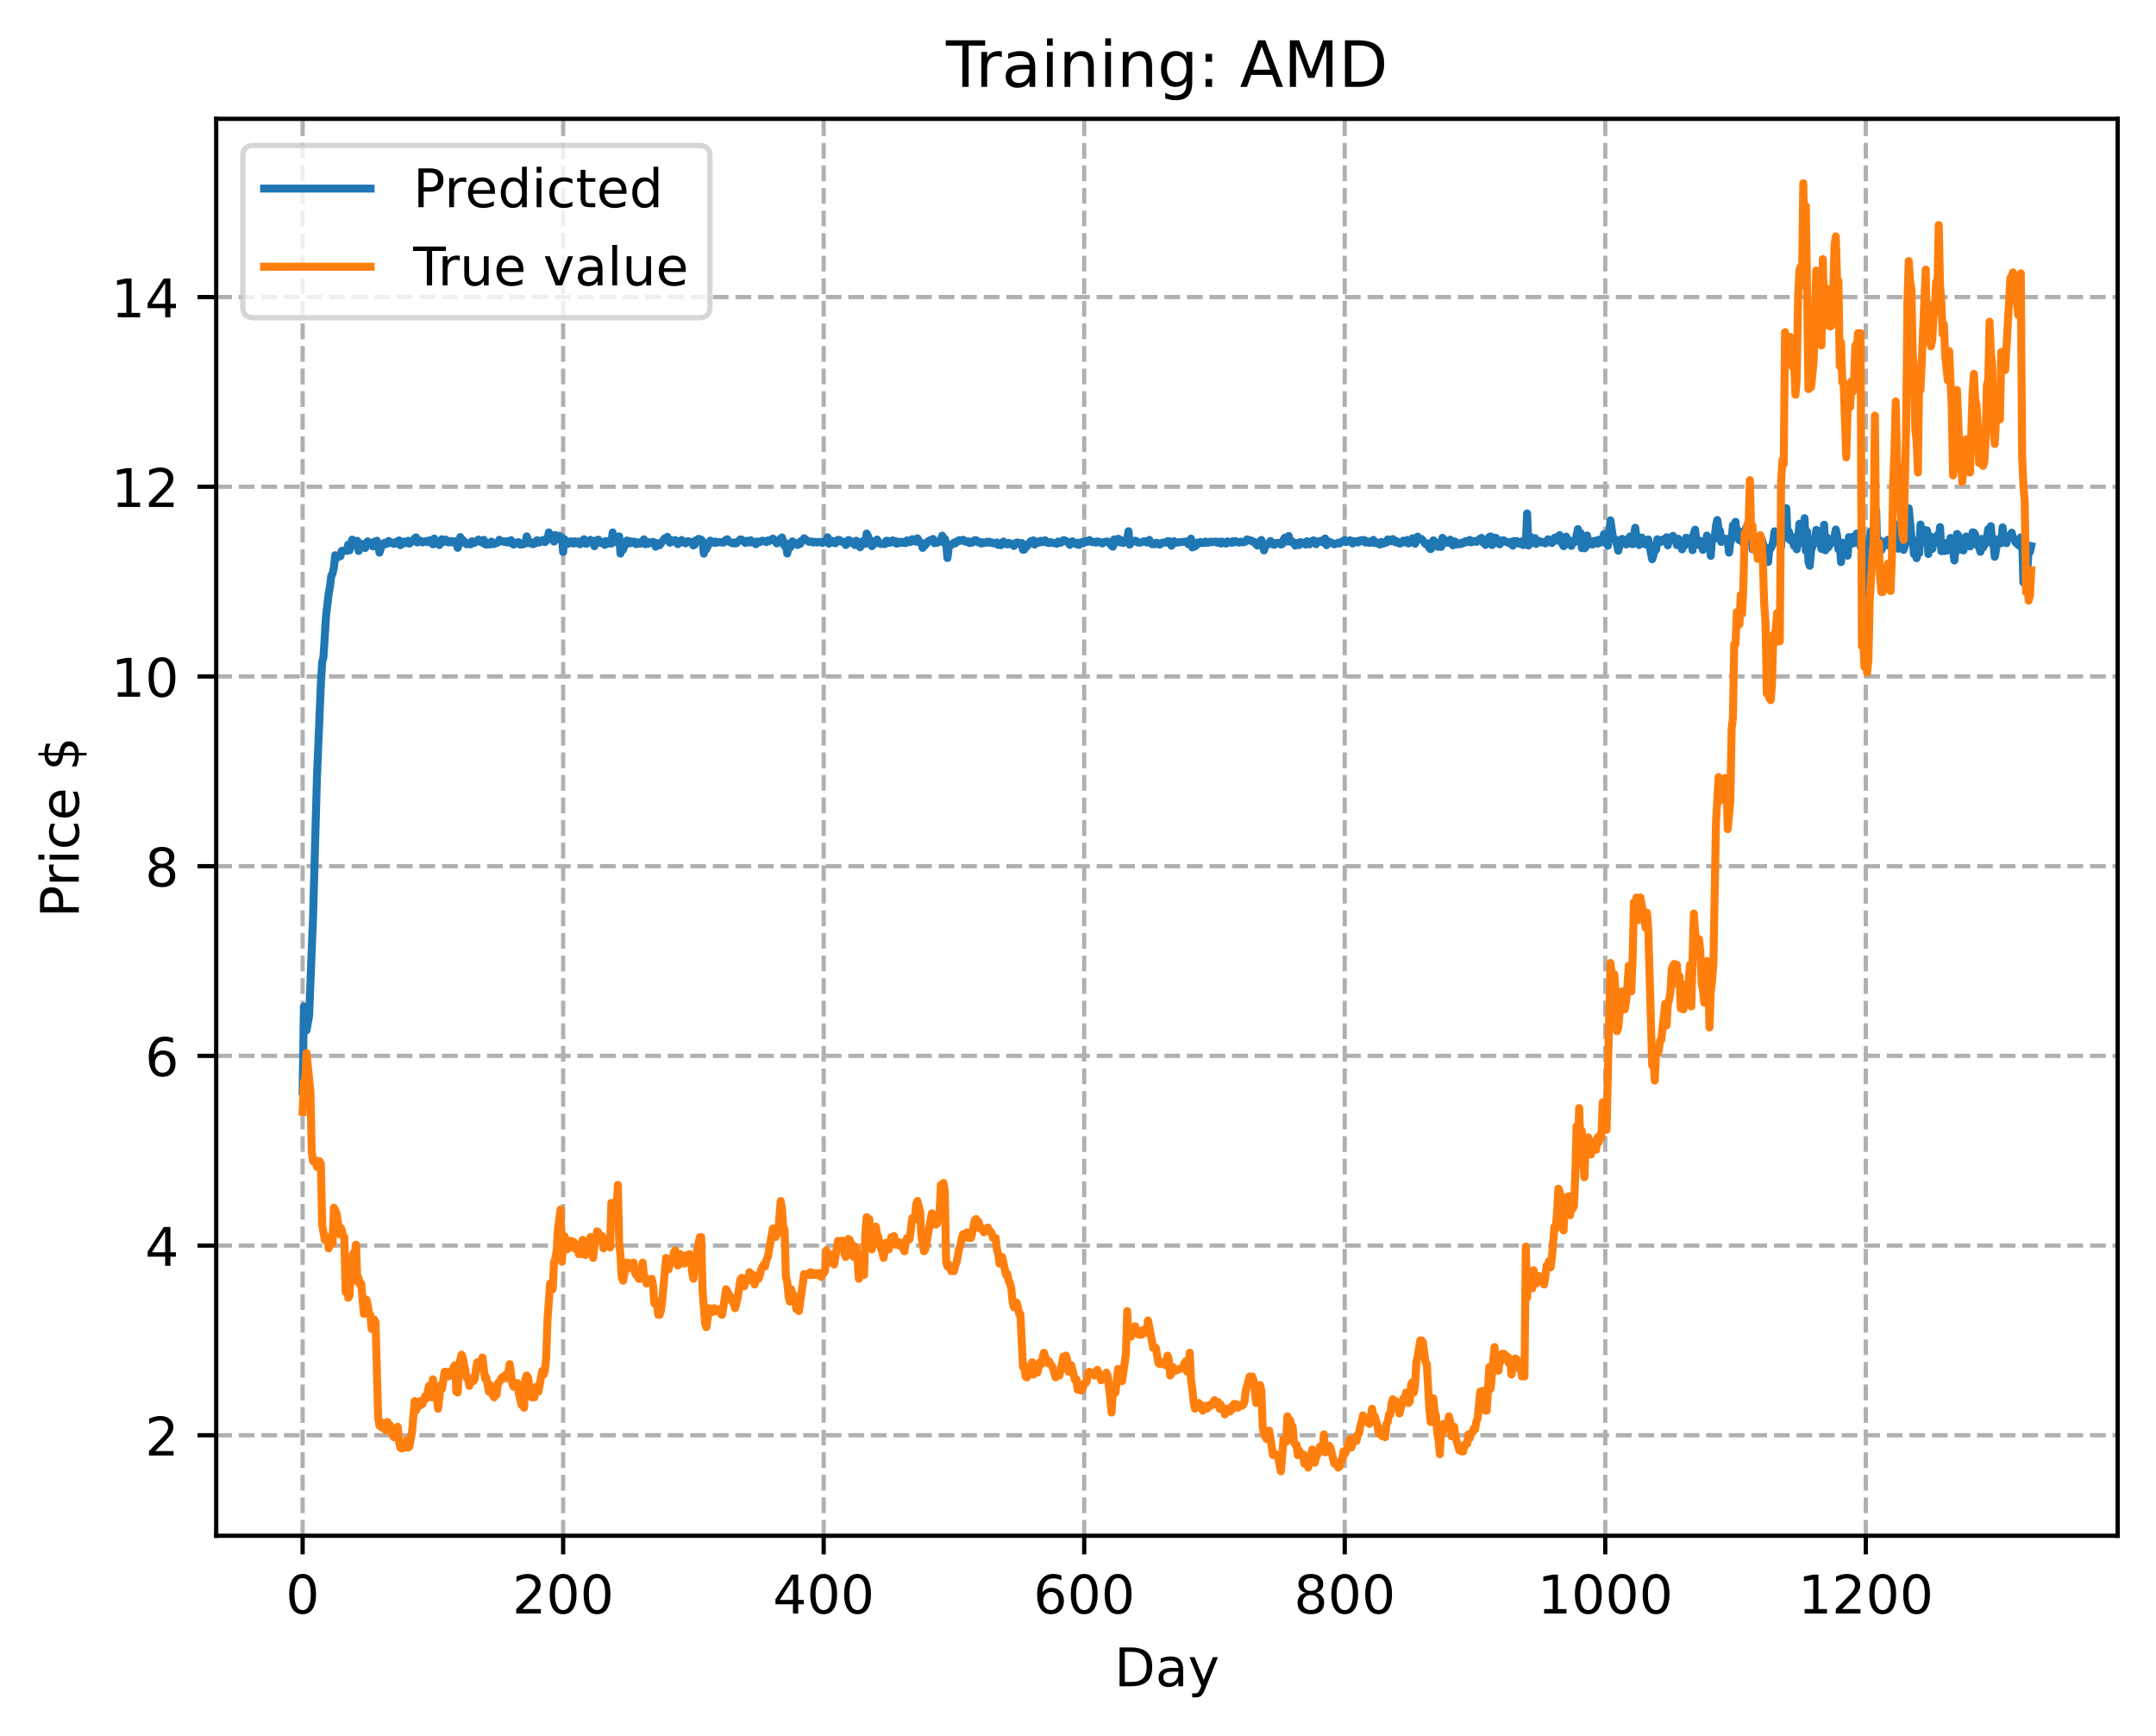 <?xml version="1.0" encoding="utf-8" standalone="no"?>
<!DOCTYPE svg PUBLIC "-//W3C//DTD SVG 1.1//EN"
  "http://www.w3.org/Graphics/SVG/1.1/DTD/svg11.dtd">
<!-- Created with matplotlib (https://matplotlib.org/) -->
<svg height="325.986pt" version="1.1" viewBox="0 0 404.923 325.986" width="404.923pt" xmlns="http://www.w3.org/2000/svg" xmlns:xlink="http://www.w3.org/1999/xlink">
 <defs>
  <style type="text/css">
*{stroke-linecap:butt;stroke-linejoin:round;}
  </style>
 </defs>
 <g id="figure_1">
  <g id="patch_1">
   <path d="M 0 325.986 
L 404.923 325.986 
L 404.923 0 
L 0 0 
z
" style="fill:#ffffff;"/>
  </g>
  <g id="axes_1">
   <g id="patch_2">
    <path d="M 40.603 288.43 
L 397.723 288.43 
L 397.723 22.318 
L 40.603 22.318 
z
" style="fill:#ffffff;"/>
   </g>
   <g id="matplotlib.axis_1">
    <g id="xtick_1">
     <g id="line2d_1">
      <path clip-path="url(#p8b8074cda4)" d="M 56.836 288.43 
L 56.836 22.318 
" style="fill:none;stroke:#b0b0b0;stroke-dasharray:2.96,1.28;stroke-dashoffset:0;stroke-width:0.8;"/>
     </g>
     <g id="line2d_2">
      <defs>
       <path d="M 0 0 
L 0 3.5 
" id="m31ded9b297" style="stroke:#000000;stroke-width:0.8;"/>
      </defs>
      <g>
       <use style="stroke:#000000;stroke-width:0.8;" x="56.836" xlink:href="#m31ded9b297" y="288.43"/>
      </g>
     </g>
     <g id="text_1">
      <!-- 0 -->
      <defs>
       <path d="M 31.781 66.406 
Q 24.172 66.406 20.328 58.906 
Q 16.5 51.422 16.5 36.375 
Q 16.5 21.391 20.328 13.891 
Q 24.172 6.391 31.781 6.391 
Q 39.453 6.391 43.281 13.891 
Q 47.125 21.391 47.125 36.375 
Q 47.125 51.422 43.281 58.906 
Q 39.453 66.406 31.781 66.406 
z
M 31.781 74.219 
Q 44.047 74.219 50.516 64.516 
Q 56.984 54.828 56.984 36.375 
Q 56.984 17.969 50.516 8.266 
Q 44.047 -1.422 31.781 -1.422 
Q 19.531 -1.422 13.062 8.266 
Q 6.594 17.969 6.594 36.375 
Q 6.594 54.828 13.062 64.516 
Q 19.531 74.219 31.781 74.219 
z
" id="DejaVuSans-48"/>
      </defs>
      <g transform="translate(53.655 303.029)scale(0.1 -0.1)">
       <use xlink:href="#DejaVuSans-48"/>
      </g>
     </g>
    </g>
    <g id="xtick_2">
     <g id="line2d_3">
      <path clip-path="url(#p8b8074cda4)" d="M 105.766 288.43 
L 105.766 22.318 
" style="fill:none;stroke:#b0b0b0;stroke-dasharray:2.96,1.28;stroke-dashoffset:0;stroke-width:0.8;"/>
     </g>
     <g id="line2d_4">
      <g>
       <use style="stroke:#000000;stroke-width:0.8;" x="105.766" xlink:href="#m31ded9b297" y="288.43"/>
      </g>
     </g>
     <g id="text_2">
      <!-- 200 -->
      <defs>
       <path d="M 19.188 8.297 
L 53.609 8.297 
L 53.609 0 
L 7.328 0 
L 7.328 8.297 
Q 12.938 14.109 22.625 23.891 
Q 32.328 33.688 34.812 36.531 
Q 39.547 41.844 41.422 45.531 
Q 43.312 49.219 43.312 52.781 
Q 43.312 58.594 39.234 62.25 
Q 35.156 65.922 28.609 65.922 
Q 23.969 65.922 18.812 64.312 
Q 13.672 62.703 7.812 59.422 
L 7.812 69.391 
Q 13.766 71.781 18.938 73 
Q 24.125 74.219 28.422 74.219 
Q 39.75 74.219 46.484 68.547 
Q 53.219 62.891 53.219 53.422 
Q 53.219 48.922 51.531 44.891 
Q 49.859 40.875 45.406 35.406 
Q 44.188 33.984 37.641 27.219 
Q 31.109 20.453 19.188 8.297 
z
" id="DejaVuSans-50"/>
      </defs>
      <g transform="translate(96.223 303.029)scale(0.1 -0.1)">
       <use xlink:href="#DejaVuSans-50"/>
       <use x="63.623" xlink:href="#DejaVuSans-48"/>
       <use x="127.246" xlink:href="#DejaVuSans-48"/>
      </g>
     </g>
    </g>
    <g id="xtick_3">
     <g id="line2d_5">
      <path clip-path="url(#p8b8074cda4)" d="M 154.697 288.43 
L 154.697 22.318 
" style="fill:none;stroke:#b0b0b0;stroke-dasharray:2.96,1.28;stroke-dashoffset:0;stroke-width:0.8;"/>
     </g>
     <g id="line2d_6">
      <g>
       <use style="stroke:#000000;stroke-width:0.8;" x="154.697" xlink:href="#m31ded9b297" y="288.43"/>
      </g>
     </g>
     <g id="text_3">
      <!-- 400 -->
      <defs>
       <path d="M 37.797 64.312 
L 12.891 25.391 
L 37.797 25.391 
z
M 35.203 72.906 
L 47.609 72.906 
L 47.609 25.391 
L 58.016 25.391 
L 58.016 17.188 
L 47.609 17.188 
L 47.609 0 
L 37.797 0 
L 37.797 17.188 
L 4.891 17.188 
L 4.891 26.703 
z
" id="DejaVuSans-52"/>
      </defs>
      <g transform="translate(145.153 303.029)scale(0.1 -0.1)">
       <use xlink:href="#DejaVuSans-52"/>
       <use x="63.623" xlink:href="#DejaVuSans-48"/>
       <use x="127.246" xlink:href="#DejaVuSans-48"/>
      </g>
     </g>
    </g>
    <g id="xtick_4">
     <g id="line2d_7">
      <path clip-path="url(#p8b8074cda4)" d="M 203.628 288.43 
L 203.628 22.318 
" style="fill:none;stroke:#b0b0b0;stroke-dasharray:2.96,1.28;stroke-dashoffset:0;stroke-width:0.8;"/>
     </g>
     <g id="line2d_8">
      <g>
       <use style="stroke:#000000;stroke-width:0.8;" x="203.628" xlink:href="#m31ded9b297" y="288.43"/>
      </g>
     </g>
     <g id="text_4">
      <!-- 600 -->
      <defs>
       <path d="M 33.016 40.375 
Q 26.375 40.375 22.484 35.828 
Q 18.609 31.297 18.609 23.391 
Q 18.609 15.531 22.484 10.953 
Q 26.375 6.391 33.016 6.391 
Q 39.656 6.391 43.531 10.953 
Q 47.406 15.531 47.406 23.391 
Q 47.406 31.297 43.531 35.828 
Q 39.656 40.375 33.016 40.375 
z
M 52.594 71.297 
L 52.594 62.312 
Q 48.875 64.062 45.094 64.984 
Q 41.312 65.922 37.594 65.922 
Q 27.828 65.922 22.672 59.328 
Q 17.531 52.734 16.797 39.406 
Q 19.672 43.656 24.016 45.922 
Q 28.375 48.188 33.594 48.188 
Q 44.578 48.188 50.953 41.516 
Q 57.328 34.859 57.328 23.391 
Q 57.328 12.156 50.688 5.359 
Q 44.047 -1.422 33.016 -1.422 
Q 20.359 -1.422 13.672 8.266 
Q 6.984 17.969 6.984 36.375 
Q 6.984 53.656 15.188 63.938 
Q 23.391 74.219 37.203 74.219 
Q 40.922 74.219 44.703 73.484 
Q 48.484 72.75 52.594 71.297 
z
" id="DejaVuSans-54"/>
      </defs>
      <g transform="translate(194.084 303.029)scale(0.1 -0.1)">
       <use xlink:href="#DejaVuSans-54"/>
       <use x="63.623" xlink:href="#DejaVuSans-48"/>
       <use x="127.246" xlink:href="#DejaVuSans-48"/>
      </g>
     </g>
    </g>
    <g id="xtick_5">
     <g id="line2d_9">
      <path clip-path="url(#p8b8074cda4)" d="M 252.558 288.43 
L 252.558 22.318 
" style="fill:none;stroke:#b0b0b0;stroke-dasharray:2.96,1.28;stroke-dashoffset:0;stroke-width:0.8;"/>
     </g>
     <g id="line2d_10">
      <g>
       <use style="stroke:#000000;stroke-width:0.8;" x="252.558" xlink:href="#m31ded9b297" y="288.43"/>
      </g>
     </g>
     <g id="text_5">
      <!-- 800 -->
      <defs>
       <path d="M 31.781 34.625 
Q 24.75 34.625 20.719 30.859 
Q 16.703 27.094 16.703 20.516 
Q 16.703 13.922 20.719 10.156 
Q 24.75 6.391 31.781 6.391 
Q 38.812 6.391 42.859 10.172 
Q 46.922 13.969 46.922 20.516 
Q 46.922 27.094 42.891 30.859 
Q 38.875 34.625 31.781 34.625 
z
M 21.922 38.812 
Q 15.578 40.375 12.031 44.719 
Q 8.5 49.078 8.5 55.328 
Q 8.5 64.062 14.719 69.141 
Q 20.953 74.219 31.781 74.219 
Q 42.672 74.219 48.875 69.141 
Q 55.078 64.062 55.078 55.328 
Q 55.078 49.078 51.531 44.719 
Q 48 40.375 41.703 38.812 
Q 48.828 37.156 52.797 32.312 
Q 56.781 27.484 56.781 20.516 
Q 56.781 9.906 50.312 4.234 
Q 43.844 -1.422 31.781 -1.422 
Q 19.734 -1.422 13.25 4.234 
Q 6.781 9.906 6.781 20.516 
Q 6.781 27.484 10.781 32.312 
Q 14.797 37.156 21.922 38.812 
z
M 18.312 54.391 
Q 18.312 48.734 21.844 45.562 
Q 25.391 42.391 31.781 42.391 
Q 38.141 42.391 41.719 45.562 
Q 45.312 48.734 45.312 54.391 
Q 45.312 60.062 41.719 63.234 
Q 38.141 66.406 31.781 66.406 
Q 25.391 66.406 21.844 63.234 
Q 18.312 60.062 18.312 54.391 
z
" id="DejaVuSans-56"/>
      </defs>
      <g transform="translate(243.015 303.029)scale(0.1 -0.1)">
       <use xlink:href="#DejaVuSans-56"/>
       <use x="63.623" xlink:href="#DejaVuSans-48"/>
       <use x="127.246" xlink:href="#DejaVuSans-48"/>
      </g>
     </g>
    </g>
    <g id="xtick_6">
     <g id="line2d_11">
      <path clip-path="url(#p8b8074cda4)" d="M 301.489 288.43 
L 301.489 22.318 
" style="fill:none;stroke:#b0b0b0;stroke-dasharray:2.96,1.28;stroke-dashoffset:0;stroke-width:0.8;"/>
     </g>
     <g id="line2d_12">
      <g>
       <use style="stroke:#000000;stroke-width:0.8;" x="301.489" xlink:href="#m31ded9b297" y="288.43"/>
      </g>
     </g>
     <g id="text_6">
      <!-- 1000 -->
      <defs>
       <path d="M 12.406 8.297 
L 28.516 8.297 
L 28.516 63.922 
L 10.984 60.406 
L 10.984 69.391 
L 28.422 72.906 
L 38.281 72.906 
L 38.281 8.297 
L 54.391 8.297 
L 54.391 0 
L 12.406 0 
z
" id="DejaVuSans-49"/>
      </defs>
      <g transform="translate(288.764 303.029)scale(0.1 -0.1)">
       <use xlink:href="#DejaVuSans-49"/>
       <use x="63.623" xlink:href="#DejaVuSans-48"/>
       <use x="127.246" xlink:href="#DejaVuSans-48"/>
       <use x="190.869" xlink:href="#DejaVuSans-48"/>
      </g>
     </g>
    </g>
    <g id="xtick_7">
     <g id="line2d_13">
      <path clip-path="url(#p8b8074cda4)" d="M 350.419 288.43 
L 350.419 22.318 
" style="fill:none;stroke:#b0b0b0;stroke-dasharray:2.96,1.28;stroke-dashoffset:0;stroke-width:0.8;"/>
     </g>
     <g id="line2d_14">
      <g>
       <use style="stroke:#000000;stroke-width:0.8;" x="350.419" xlink:href="#m31ded9b297" y="288.43"/>
      </g>
     </g>
     <g id="text_7">
      <!-- 1200 -->
      <g transform="translate(337.694 303.029)scale(0.1 -0.1)">
       <use xlink:href="#DejaVuSans-49"/>
       <use x="63.623" xlink:href="#DejaVuSans-50"/>
       <use x="127.246" xlink:href="#DejaVuSans-48"/>
       <use x="190.869" xlink:href="#DejaVuSans-48"/>
      </g>
     </g>
    </g>
    <g id="text_8">
     <!-- Day -->
     <defs>
      <path d="M 19.672 64.797 
L 19.672 8.109 
L 31.594 8.109 
Q 46.688 8.109 53.688 14.938 
Q 60.688 21.781 60.688 36.531 
Q 60.688 51.172 53.688 57.984 
Q 46.688 64.797 31.594 64.797 
z
M 9.812 72.906 
L 30.078 72.906 
Q 51.266 72.906 61.172 64.094 
Q 71.094 55.281 71.094 36.531 
Q 71.094 17.672 61.125 8.828 
Q 51.172 0 30.078 0 
L 9.812 0 
z
" id="DejaVuSans-68"/>
      <path d="M 34.281 27.484 
Q 23.391 27.484 19.188 25 
Q 14.984 22.516 14.984 16.5 
Q 14.984 11.719 18.141 8.906 
Q 21.297 6.109 26.703 6.109 
Q 34.188 6.109 38.703 11.406 
Q 43.219 16.703 43.219 25.484 
L 43.219 27.484 
z
M 52.203 31.203 
L 52.203 0 
L 43.219 0 
L 43.219 8.297 
Q 40.141 3.328 35.547 0.953 
Q 30.953 -1.422 24.312 -1.422 
Q 15.922 -1.422 10.953 3.297 
Q 6 8.016 6 15.922 
Q 6 25.141 12.172 29.828 
Q 18.359 34.516 30.609 34.516 
L 43.219 34.516 
L 43.219 35.406 
Q 43.219 41.609 39.141 45 
Q 35.062 48.391 27.688 48.391 
Q 23 48.391 18.547 47.266 
Q 14.109 46.141 10.016 43.891 
L 10.016 52.203 
Q 14.938 54.109 19.578 55.047 
Q 24.219 56 28.609 56 
Q 40.484 56 46.344 49.844 
Q 52.203 43.703 52.203 31.203 
z
" id="DejaVuSans-97"/>
      <path d="M 32.172 -5.078 
Q 28.375 -14.844 24.75 -17.812 
Q 21.141 -20.797 15.094 -20.797 
L 7.906 -20.797 
L 7.906 -13.281 
L 13.188 -13.281 
Q 16.891 -13.281 18.938 -11.516 
Q 21 -9.766 23.484 -3.219 
L 25.094 0.875 
L 2.984 54.688 
L 12.5 54.688 
L 29.594 11.922 
L 46.688 54.688 
L 56.203 54.688 
z
" id="DejaVuSans-121"/>
     </defs>
     <g transform="translate(209.29 316.707)scale(0.1 -0.1)">
      <use xlink:href="#DejaVuSans-68"/>
      <use x="77.002" xlink:href="#DejaVuSans-97"/>
      <use x="138.281" xlink:href="#DejaVuSans-121"/>
     </g>
    </g>
   </g>
   <g id="matplotlib.axis_2">
    <g id="ytick_1">
     <g id="line2d_15">
      <path clip-path="url(#p8b8074cda4)" d="M 40.603 269.565 
L 397.723 269.565 
" style="fill:none;stroke:#b0b0b0;stroke-dasharray:2.96,1.28;stroke-dashoffset:0;stroke-width:0.8;"/>
     </g>
     <g id="line2d_16">
      <defs>
       <path d="M 0 0 
L -3.5 0 
" id="m388a5fb09d" style="stroke:#000000;stroke-width:0.8;"/>
      </defs>
      <g>
       <use style="stroke:#000000;stroke-width:0.8;" x="40.603" xlink:href="#m388a5fb09d" y="269.565"/>
      </g>
     </g>
     <g id="text_9">
      <!-- 2 -->
      <g transform="translate(27.241 273.364)scale(0.1 -0.1)">
       <use xlink:href="#DejaVuSans-50"/>
      </g>
     </g>
    </g>
    <g id="ytick_2">
     <g id="line2d_17">
      <path clip-path="url(#p8b8074cda4)" d="M 40.603 233.936 
L 397.723 233.936 
" style="fill:none;stroke:#b0b0b0;stroke-dasharray:2.96,1.28;stroke-dashoffset:0;stroke-width:0.8;"/>
     </g>
     <g id="line2d_18">
      <g>
       <use style="stroke:#000000;stroke-width:0.8;" x="40.603" xlink:href="#m388a5fb09d" y="233.936"/>
      </g>
     </g>
     <g id="text_10">
      <!-- 4 -->
      <g transform="translate(27.241 237.735)scale(0.1 -0.1)">
       <use xlink:href="#DejaVuSans-52"/>
      </g>
     </g>
    </g>
    <g id="ytick_3">
     <g id="line2d_19">
      <path clip-path="url(#p8b8074cda4)" d="M 40.603 198.307 
L 397.723 198.307 
" style="fill:none;stroke:#b0b0b0;stroke-dasharray:2.96,1.28;stroke-dashoffset:0;stroke-width:0.8;"/>
     </g>
     <g id="line2d_20">
      <g>
       <use style="stroke:#000000;stroke-width:0.8;" x="40.603" xlink:href="#m388a5fb09d" y="198.307"/>
      </g>
     </g>
     <g id="text_11">
      <!-- 6 -->
      <g transform="translate(27.241 202.106)scale(0.1 -0.1)">
       <use xlink:href="#DejaVuSans-54"/>
      </g>
     </g>
    </g>
    <g id="ytick_4">
     <g id="line2d_21">
      <path clip-path="url(#p8b8074cda4)" d="M 40.603 162.678 
L 397.723 162.678 
" style="fill:none;stroke:#b0b0b0;stroke-dasharray:2.96,1.28;stroke-dashoffset:0;stroke-width:0.8;"/>
     </g>
     <g id="line2d_22">
      <g>
       <use style="stroke:#000000;stroke-width:0.8;" x="40.603" xlink:href="#m388a5fb09d" y="162.678"/>
      </g>
     </g>
     <g id="text_12">
      <!-- 8 -->
      <g transform="translate(27.241 166.477)scale(0.1 -0.1)">
       <use xlink:href="#DejaVuSans-56"/>
      </g>
     </g>
    </g>
    <g id="ytick_5">
     <g id="line2d_23">
      <path clip-path="url(#p8b8074cda4)" d="M 40.603 127.049 
L 397.723 127.049 
" style="fill:none;stroke:#b0b0b0;stroke-dasharray:2.96,1.28;stroke-dashoffset:0;stroke-width:0.8;"/>
     </g>
     <g id="line2d_24">
      <g>
       <use style="stroke:#000000;stroke-width:0.8;" x="40.603" xlink:href="#m388a5fb09d" y="127.049"/>
      </g>
     </g>
     <g id="text_13">
      <!-- 10 -->
      <g transform="translate(20.878 130.848)scale(0.1 -0.1)">
       <use xlink:href="#DejaVuSans-49"/>
       <use x="63.623" xlink:href="#DejaVuSans-48"/>
      </g>
     </g>
    </g>
    <g id="ytick_6">
     <g id="line2d_25">
      <path clip-path="url(#p8b8074cda4)" d="M 40.603 91.42 
L 397.723 91.42 
" style="fill:none;stroke:#b0b0b0;stroke-dasharray:2.96,1.28;stroke-dashoffset:0;stroke-width:0.8;"/>
     </g>
     <g id="line2d_26">
      <g>
       <use style="stroke:#000000;stroke-width:0.8;" x="40.603" xlink:href="#m388a5fb09d" y="91.42"/>
      </g>
     </g>
     <g id="text_14">
      <!-- 12 -->
      <g transform="translate(20.878 95.22)scale(0.1 -0.1)">
       <use xlink:href="#DejaVuSans-49"/>
       <use x="63.623" xlink:href="#DejaVuSans-50"/>
      </g>
     </g>
    </g>
    <g id="ytick_7">
     <g id="line2d_27">
      <path clip-path="url(#p8b8074cda4)" d="M 40.603 55.791 
L 397.723 55.791 
" style="fill:none;stroke:#b0b0b0;stroke-dasharray:2.96,1.28;stroke-dashoffset:0;stroke-width:0.8;"/>
     </g>
     <g id="line2d_28">
      <g>
       <use style="stroke:#000000;stroke-width:0.8;" x="40.603" xlink:href="#m388a5fb09d" y="55.791"/>
      </g>
     </g>
     <g id="text_15">
      <!-- 14 -->
      <g transform="translate(20.878 59.591)scale(0.1 -0.1)">
       <use xlink:href="#DejaVuSans-49"/>
       <use x="63.623" xlink:href="#DejaVuSans-52"/>
      </g>
     </g>
    </g>
    <g id="text_16">
     <!-- Price $ -->
     <defs>
      <path d="M 19.672 64.797 
L 19.672 37.406 
L 32.078 37.406 
Q 38.969 37.406 42.719 40.969 
Q 46.484 44.531 46.484 51.125 
Q 46.484 57.672 42.719 61.234 
Q 38.969 64.797 32.078 64.797 
z
M 9.812 72.906 
L 32.078 72.906 
Q 44.344 72.906 50.609 67.359 
Q 56.891 61.812 56.891 51.125 
Q 56.891 40.328 50.609 34.812 
Q 44.344 29.297 32.078 29.297 
L 19.672 29.297 
L 19.672 0 
L 9.812 0 
z
" id="DejaVuSans-80"/>
      <path d="M 41.109 46.297 
Q 39.594 47.172 37.812 47.578 
Q 36.031 48 33.891 48 
Q 26.266 48 22.188 43.047 
Q 18.109 38.094 18.109 28.812 
L 18.109 0 
L 9.078 0 
L 9.078 54.688 
L 18.109 54.688 
L 18.109 46.188 
Q 20.953 51.172 25.484 53.578 
Q 30.031 56 36.531 56 
Q 37.453 56 38.578 55.875 
Q 39.703 55.766 41.062 55.516 
z
" id="DejaVuSans-114"/>
      <path d="M 9.422 54.688 
L 18.406 54.688 
L 18.406 0 
L 9.422 0 
z
M 9.422 75.984 
L 18.406 75.984 
L 18.406 64.594 
L 9.422 64.594 
z
" id="DejaVuSans-105"/>
      <path d="M 48.781 52.594 
L 48.781 44.188 
Q 44.969 46.297 41.141 47.344 
Q 37.312 48.391 33.406 48.391 
Q 24.656 48.391 19.812 42.844 
Q 14.984 37.312 14.984 27.297 
Q 14.984 17.281 19.812 11.734 
Q 24.656 6.203 33.406 6.203 
Q 37.312 6.203 41.141 7.25 
Q 44.969 8.297 48.781 10.406 
L 48.781 2.094 
Q 45.016 0.344 40.984 -0.531 
Q 36.969 -1.422 32.422 -1.422 
Q 20.062 -1.422 12.781 6.344 
Q 5.516 14.109 5.516 27.297 
Q 5.516 40.672 12.859 48.328 
Q 20.219 56 33.016 56 
Q 37.156 56 41.109 55.141 
Q 45.062 54.297 48.781 52.594 
z
" id="DejaVuSans-99"/>
      <path d="M 56.203 29.594 
L 56.203 25.203 
L 14.891 25.203 
Q 15.484 15.922 20.484 11.062 
Q 25.484 6.203 34.422 6.203 
Q 39.594 6.203 44.453 7.469 
Q 49.312 8.734 54.109 11.281 
L 54.109 2.781 
Q 49.266 0.734 44.188 -0.344 
Q 39.109 -1.422 33.891 -1.422 
Q 20.797 -1.422 13.156 6.188 
Q 5.516 13.812 5.516 26.812 
Q 5.516 40.234 12.766 48.109 
Q 20.016 56 32.328 56 
Q 43.359 56 49.781 48.891 
Q 56.203 41.797 56.203 29.594 
z
M 47.219 32.234 
Q 47.125 39.594 43.094 43.984 
Q 39.062 48.391 32.422 48.391 
Q 24.906 48.391 20.391 44.141 
Q 15.875 39.891 15.188 32.172 
z
" id="DejaVuSans-101"/>
      <path id="DejaVuSans-32"/>
      <path d="M 33.797 -14.703 
L 28.906 -14.703 
L 28.859 0 
Q 23.734 0.094 18.609 1.188 
Q 13.484 2.297 8.297 4.5 
L 8.297 13.281 
Q 13.281 10.156 18.375 8.562 
Q 23.484 6.984 28.906 6.938 
L 28.906 29.203 
Q 18.109 30.953 13.203 35.156 
Q 8.297 39.359 8.297 46.688 
Q 8.297 54.641 13.625 59.219 
Q 18.953 63.812 28.906 64.5 
L 28.906 75.984 
L 33.797 75.984 
L 33.797 64.656 
Q 38.328 64.453 42.578 63.688 
Q 46.828 62.938 50.875 61.625 
L 50.875 53.078 
Q 46.828 55.125 42.547 56.25 
Q 38.281 57.375 33.797 57.562 
L 33.797 36.719 
Q 44.875 35.016 50.094 30.609 
Q 55.328 26.219 55.328 18.609 
Q 55.328 10.359 49.781 5.594 
Q 44.234 0.828 33.797 0.094 
z
M 28.906 37.594 
L 28.906 57.625 
Q 23.25 56.984 20.266 54.391 
Q 17.281 51.812 17.281 47.516 
Q 17.281 43.312 20.031 40.969 
Q 22.797 38.625 28.906 37.594 
z
M 33.797 28.219 
L 33.797 7.078 
Q 39.984 7.906 43.141 10.594 
Q 46.297 13.281 46.297 17.672 
Q 46.297 21.969 43.281 24.5 
Q 40.281 27.047 33.797 28.219 
z
" id="DejaVuSans-36"/>
     </defs>
     <g transform="translate(14.798 172.342)rotate(-90)scale(0.1 -0.1)">
      <use xlink:href="#DejaVuSans-80"/>
      <use x="58.553" xlink:href="#DejaVuSans-114"/>
      <use x="99.666" xlink:href="#DejaVuSans-105"/>
      <use x="127.449" xlink:href="#DejaVuSans-99"/>
      <use x="182.43" xlink:href="#DejaVuSans-101"/>
      <use x="243.953" xlink:href="#DejaVuSans-32"/>
      <use x="275.74" xlink:href="#DejaVuSans-36"/>
     </g>
    </g>
   </g>
   <g id="line2d_29">
    <path clip-path="url(#p8b8074cda4)" d="M 56.836 204.978 
L 57.081 189.038 
L 57.57 193.512 
L 58.059 190.743 
L 58.548 178.399 
L 58.793 172.361 
L 59.527 146.013 
L 60.261 128.461 
L 60.506 124.382 
L 60.75 123.413 
L 61.24 115.622 
L 61.729 111.483 
L 61.974 110.193 
L 62.218 108.152 
L 62.463 107.706 
L 62.708 106.574 
L 62.952 104.285 
L 63.197 104.876 
L 63.441 104.576 
L 63.686 104.464 
L 63.931 104.477 
L 64.175 103.471 
L 64.909 103.365 
L 65.154 103.468 
L 65.399 102.294 
L 65.643 103.37 
L 65.888 102.609 
L 66.133 101.355 
L 66.377 101.48 
L 66.867 102.044 
L 67.111 101.578 
L 67.356 103.478 
L 67.601 102.241 
L 67.845 102.469 
L 68.09 102.153 
L 68.579 102.94 
L 69.069 101.676 
L 69.313 102.166 
L 69.558 102.363 
L 69.802 102.109 
L 70.047 102.622 
L 70.292 101.742 
L 70.536 101.927 
L 70.781 101.553 
L 71.026 102.405 
L 71.27 103.794 
L 71.76 102.161 
L 72.004 102.351 
L 72.249 101.935 
L 72.494 102.168 
L 72.738 102.072 
L 72.983 101.602 
L 73.228 101.982 
L 73.472 101.844 
L 73.962 102.146 
L 74.206 102.073 
L 74.451 101.743 
L 74.696 102.011 
L 74.94 101.493 
L 75.185 102.407 
L 75.674 102.035 
L 75.919 101.704 
L 76.163 102 
L 76.408 101.931 
L 76.653 101.559 
L 76.897 102.096 
L 78.121 100.915 
L 78.365 101.884 
L 78.61 101.611 
L 78.855 101.523 
L 79.099 101.622 
L 79.344 101.889 
L 80.078 101.604 
L 80.323 101.825 
L 80.567 101.518 
L 80.812 101.485 
L 81.056 101.698 
L 81.301 102.235 
L 81.546 101.151 
L 81.79 102.102 
L 82.28 102.065 
L 82.524 102.366 
L 82.769 101.531 
L 83.014 101.278 
L 83.258 101.83 
L 83.503 101.379 
L 83.748 101.357 
L 84.237 101.878 
L 84.482 101.844 
L 84.726 101.619 
L 84.971 101.885 
L 85.216 101.664 
L 85.705 101.671 
L 85.95 102.894 
L 86.194 102.157 
L 86.439 100.878 
L 86.684 101.372 
L 86.928 101.397 
L 87.417 102.072 
L 87.662 102.234 
L 87.907 102.158 
L 88.151 101.964 
L 88.396 102.238 
L 88.641 101.656 
L 89.13 101.957 
L 89.864 101.335 
L 90.109 101.74 
L 90.353 101.75 
L 90.598 101.94 
L 90.843 101.398 
L 91.087 102.192 
L 91.332 102.303 
L 91.577 101.944 
L 91.821 102.236 
L 92.066 102.262 
L 92.311 101.722 
L 92.8 102.185 
L 93.534 101.862 
L 93.778 101.369 
L 94.023 101.666 
L 94.512 101.662 
L 94.757 101.792 
L 95.002 101.671 
L 95.246 101.891 
L 95.491 101.625 
L 95.736 101.687 
L 95.98 101.445 
L 96.225 102.143 
L 96.47 102.284 
L 97.204 101.83 
L 97.448 101.848 
L 97.693 102.289 
L 97.938 102.173 
L 98.182 102.258 
L 98.427 101.963 
L 98.672 102.09 
L 98.916 100.73 
L 99.161 101.387 
L 99.65 102.088 
L 99.895 102.028 
L 100.139 102.218 
L 100.384 101.8 
L 100.629 102.025 
L 100.873 101.456 
L 101.118 101.907 
L 101.363 101.871 
L 101.607 101.557 
L 102.097 101.408 
L 102.341 101.825 
L 102.586 101.612 
L 102.831 101.177 
L 103.075 99.996 
L 103.32 100.459 
L 103.565 100.472 
L 104.054 101.724 
L 104.299 100.485 
L 104.543 101.245 
L 104.788 101.143 
L 105.032 100.625 
L 105.277 101.004 
L 105.522 100.949 
L 105.766 103.667 
L 106.011 101.257 
L 106.5 102.087 
L 106.745 102.127 
L 106.99 101.728 
L 107.234 101.67 
L 107.479 101.788 
L 107.724 102.09 
L 107.968 101.655 
L 108.213 101.961 
L 108.458 102.023 
L 108.702 101.694 
L 108.947 102.217 
L 109.192 101.819 
L 109.436 101.982 
L 109.681 101.281 
L 109.926 102.095 
L 110.17 102.111 
L 110.415 101.718 
L 110.66 101.866 
L 110.904 101.397 
L 111.393 101.793 
L 111.638 102.591 
L 111.883 101.507 
L 112.127 101.593 
L 112.372 101.351 
L 112.861 101.987 
L 113.351 101.754 
L 113.595 102.336 
L 113.84 101.607 
L 114.085 101.767 
L 114.329 102.092 
L 114.574 101.699 
L 114.819 102.097 
L 115.063 100.007 
L 115.308 101.848 
L 115.553 101.36 
L 115.797 101.514 
L 116.042 101.873 
L 116.287 100.736 
L 116.531 103.967 
L 116.776 102.875 
L 117.02 103.255 
L 117.51 101.934 
L 117.754 101.514 
L 117.999 102.091 
L 118.244 101.628 
L 118.488 102.002 
L 118.733 101.714 
L 118.978 101.852 
L 119.222 101.753 
L 119.467 102.214 
L 119.956 101.848 
L 120.201 102.112 
L 120.69 101.729 
L 120.935 101.297 
L 121.18 102.203 
L 121.424 102.015 
L 121.669 102.143 
L 121.914 101.822 
L 122.158 101.946 
L 122.648 101.757 
L 122.892 102.097 
L 123.137 102.675 
L 123.381 101.978 
L 123.626 102.12 
L 123.871 102.408 
L 124.849 101.097 
L 125.094 101.109 
L 125.339 100.82 
L 125.583 101.646 
L 125.828 101.933 
L 126.073 101.468 
L 126.317 101.744 
L 126.807 101.425 
L 127.051 101.603 
L 127.296 102.202 
L 127.785 101.872 
L 128.03 101.423 
L 128.275 101.806 
L 128.764 102.044 
L 129.008 101.692 
L 129.253 101.648 
L 129.498 101.773 
L 129.742 101.756 
L 129.987 101.999 
L 130.232 102.436 
L 130.476 102.301 
L 130.721 101.459 
L 130.966 101.625 
L 131.21 101.199 
L 131.455 101.425 
L 131.7 101.367 
L 131.944 101.635 
L 132.189 103.982 
L 132.434 103.063 
L 132.678 103.132 
L 133.412 101.538 
L 133.657 101.891 
L 133.902 101.813 
L 134.146 101.958 
L 134.391 101.71 
L 134.636 101.932 
L 135.125 101.794 
L 135.859 101.923 
L 136.348 101.371 
L 136.593 101.277 
L 136.837 101.704 
L 137.571 102.036 
L 137.816 101.889 
L 138.061 102.067 
L 138.305 102.032 
L 138.55 101.713 
L 138.795 101.582 
L 139.039 101.315 
L 139.284 101.336 
L 140.018 101.986 
L 140.263 101.572 
L 140.752 101.886 
L 140.996 101.46 
L 141.241 101.88 
L 141.486 101.769 
L 141.73 101.803 
L 141.975 102.218 
L 142.22 101.694 
L 142.709 101.828 
L 143.198 101.54 
L 143.443 101.651 
L 143.688 101.626 
L 143.932 101.823 
L 144.177 101.515 
L 144.422 101.645 
L 144.666 101.419 
L 144.911 101.478 
L 145.156 101.153 
L 145.645 101.617 
L 145.89 102.059 
L 146.134 101.523 
L 146.379 101.901 
L 146.624 101.134 
L 146.868 100.934 
L 147.357 102.546 
L 147.602 102.04 
L 147.847 103.968 
L 148.091 102.692 
L 148.336 102.894 
L 148.581 102.542 
L 148.825 101.673 
L 149.07 102.16 
L 149.315 101.97 
L 149.804 102.358 
L 150.049 101.866 
L 150.293 102.15 
L 150.538 101.55 
L 150.783 101.549 
L 151.027 101.096 
L 151.761 101.66 
L 152.006 101.773 
L 152.495 101.701 
L 152.74 101.896 
L 153.229 101.747 
L 153.474 101.885 
L 153.963 101.782 
L 154.208 101.814 
L 154.452 101.982 
L 154.697 101.75 
L 155.186 101.732 
L 155.431 100.907 
L 155.676 102.118 
L 155.92 101.667 
L 156.165 101.531 
L 156.41 101.926 
L 156.654 101.864 
L 156.899 102.037 
L 157.144 101.526 
L 157.388 101.396 
L 157.633 101.401 
L 157.878 101.7 
L 158.612 101.782 
L 158.856 102.365 
L 159.101 102.096 
L 159.345 101.423 
L 159.59 101.509 
L 160.079 102.017 
L 160.324 101.824 
L 160.569 102.363 
L 160.813 101.543 
L 161.058 101.835 
L 161.547 102.793 
L 161.792 101.914 
L 162.037 101.635 
L 162.526 102.153 
L 162.771 100.202 
L 163.015 100.664 
L 163.26 101.564 
L 163.505 101.478 
L 163.749 102.573 
L 163.994 102.343 
L 164.239 101.732 
L 164.483 101.616 
L 164.728 101.337 
L 164.972 101.998 
L 165.217 101.953 
L 165.462 102.186 
L 165.951 102.107 
L 166.196 102.193 
L 166.44 101.572 
L 166.685 101.562 
L 166.93 101.953 
L 167.174 101.924 
L 167.419 101.617 
L 167.664 101.495 
L 167.908 101.88 
L 168.153 101.607 
L 168.398 102.12 
L 168.642 101.85 
L 168.887 101.771 
L 169.132 101.983 
L 169.376 101.752 
L 169.621 101.942 
L 170.11 102.006 
L 170.355 101.495 
L 170.6 101.594 
L 170.844 101.822 
L 171.089 101.76 
L 171.333 101.272 
L 171.578 101.292 
L 171.823 101.619 
L 172.067 101.74 
L 172.312 101.11 
L 172.801 101.932 
L 173.046 101.959 
L 173.291 102.904 
L 173.535 102.511 
L 173.78 102.408 
L 174.269 101.693 
L 174.759 101.43 
L 175.003 101.572 
L 175.248 101.228 
L 175.493 102.021 
L 175.737 101.736 
L 175.982 101.954 
L 176.716 101.435 
L 176.96 100.603 
L 177.205 101.874 
L 177.45 101.191 
L 177.694 101.961 
L 177.939 104.8 
L 178.184 102.879 
L 178.428 102.307 
L 178.673 102.324 
L 178.918 102.22 
L 179.162 101.92 
L 179.407 102.056 
L 179.652 101.697 
L 179.896 101.711 
L 180.141 101.438 
L 180.63 101.568 
L 180.875 101.385 
L 181.12 101.497 
L 181.364 101.757 
L 181.854 101.675 
L 182.098 102.001 
L 182.343 101.733 
L 182.588 101.928 
L 183.077 101.459 
L 183.321 101.465 
L 183.811 101.891 
L 184.055 101.771 
L 184.3 102.087 
L 184.545 101.854 
L 184.789 101.977 
L 185.034 101.963 
L 185.279 101.765 
L 185.523 101.871 
L 185.768 101.723 
L 186.013 101.966 
L 186.257 101.863 
L 186.747 102.069 
L 187.236 101.881 
L 187.481 102.35 
L 187.725 102.197 
L 187.97 102.395 
L 188.459 101.712 
L 188.704 102.126 
L 189.193 102.234 
L 189.438 101.948 
L 189.682 102.202 
L 189.927 102.093 
L 190.172 102.158 
L 190.416 102.537 
L 190.661 102.328 
L 190.906 101.897 
L 191.15 101.888 
L 191.64 102.242 
L 191.884 101.981 
L 192.129 103.264 
L 192.374 103.217 
L 192.618 102.296 
L 192.863 102.634 
L 193.352 101.946 
L 193.597 101.628 
L 193.842 102.024 
L 194.086 101.488 
L 194.331 102.279 
L 194.575 101.739 
L 195.065 101.931 
L 195.309 101.624 
L 195.554 101.58 
L 195.799 101.826 
L 196.288 101.469 
L 196.533 101.862 
L 197.022 102.004 
L 197.267 101.801 
L 197.756 101.981 
L 198.001 101.965 
L 198.49 102.128 
L 198.735 101.705 
L 198.979 101.914 
L 199.224 101.942 
L 199.713 101.464 
L 199.958 101.47 
L 200.203 101.689 
L 200.447 101.703 
L 200.936 102.331 
L 201.426 101.663 
L 201.67 102.011 
L 201.915 102.001 
L 202.16 102.22 
L 202.404 101.925 
L 202.649 102.348 
L 202.894 101.967 
L 203.138 101.807 
L 203.383 102.062 
L 203.872 101.644 
L 204.117 101.785 
L 204.362 101.724 
L 204.606 101.427 
L 205.096 101.821 
L 205.585 101.766 
L 205.83 101.924 
L 206.074 101.686 
L 206.319 101.711 
L 206.808 101.959 
L 207.053 102.071 
L 207.297 101.791 
L 208.031 101.703 
L 208.276 101.913 
L 208.765 102.494 
L 209.01 102.674 
L 209.255 101.302 
L 209.499 101.701 
L 209.744 101.871 
L 209.989 101.186 
L 210.233 101.279 
L 210.478 101.897 
L 210.723 101.86 
L 210.967 101.978 
L 211.212 101.461 
L 211.701 101.302 
L 211.946 99.768 
L 212.191 102.294 
L 212.435 101.714 
L 212.68 101.752 
L 213.169 101.555 
L 213.414 101.602 
L 213.658 101.89 
L 214.148 101.932 
L 214.882 101.641 
L 215.371 101.894 
L 215.616 101.721 
L 215.86 101.397 
L 216.105 101.979 
L 216.35 102.197 
L 216.839 102.217 
L 217.084 101.949 
L 217.328 101.959 
L 217.573 102.225 
L 217.818 102.296 
L 218.307 101.916 
L 218.551 101.861 
L 219.041 101.921 
L 219.285 101.632 
L 219.53 101.627 
L 219.775 101.964 
L 220.019 102.497 
L 220.509 101.642 
L 220.753 101.891 
L 220.998 101.928 
L 221.487 101.84 
L 222.955 101.691 
L 223.2 102.217 
L 223.445 101.802 
L 223.689 101.161 
L 223.934 102.818 
L 224.179 102.428 
L 224.423 102.638 
L 224.668 102.428 
L 224.912 101.906 
L 225.157 102.07 
L 225.402 101.786 
L 225.646 101.983 
L 226.136 101.986 
L 226.38 101.7 
L 226.87 101.948 
L 227.359 101.718 
L 227.604 101.843 
L 228.338 101.705 
L 228.582 101.942 
L 229.072 101.729 
L 229.316 102.09 
L 229.561 101.738 
L 229.806 101.986 
L 230.05 101.876 
L 230.295 102.101 
L 230.539 101.677 
L 230.784 101.855 
L 231.029 101.795 
L 231.273 101.944 
L 231.518 101.659 
L 231.763 101.871 
L 232.007 101.629 
L 232.497 101.876 
L 232.741 101.913 
L 232.986 101.732 
L 233.475 101.859 
L 233.965 101.699 
L 234.209 101.304 
L 234.454 101.462 
L 234.943 101.498 
L 235.188 101.716 
L 235.433 101.703 
L 236.167 102.484 
L 236.411 101.815 
L 236.656 101.817 
L 236.9 101.41 
L 237.145 101.963 
L 237.39 103.38 
L 237.634 102.607 
L 238.124 102.177 
L 238.368 102.027 
L 238.613 101.596 
L 238.858 102.176 
L 239.347 102.325 
L 239.592 101.99 
L 240.081 101.947 
L 240.326 102.016 
L 240.57 102.273 
L 240.815 102.19 
L 241.06 101.38 
L 241.304 100.984 
L 241.549 101.688 
L 241.794 101.709 
L 242.038 100.66 
L 242.283 101.743 
L 242.527 101.567 
L 242.772 101.901 
L 243.017 101.884 
L 243.261 102.48 
L 243.751 101.976 
L 243.995 102.368 
L 244.24 101.818 
L 244.485 102.051 
L 244.974 101.888 
L 245.219 102.274 
L 245.463 101.651 
L 245.953 102.233 
L 246.197 101.718 
L 246.687 101.486 
L 247.176 102.212 
L 247.421 101.689 
L 247.91 101.681 
L 248.155 101.536 
L 248.399 101.85 
L 248.644 101.844 
L 248.888 101.136 
L 249.133 102.394 
L 249.378 101.769 
L 249.622 101.716 
L 250.356 102.086 
L 250.601 102.232 
L 251.335 101.925 
L 251.58 102.082 
L 252.069 101.674 
L 252.314 101.722 
L 252.558 101.429 
L 252.803 101.824 
L 253.048 101.668 
L 253.292 101.645 
L 253.537 101.472 
L 253.782 101.579 
L 254.026 102.079 
L 254.271 101.661 
L 254.76 101.687 
L 255.005 101.89 
L 255.249 101.543 
L 255.494 101.703 
L 255.739 101.442 
L 255.983 101.533 
L 256.228 101.417 
L 256.473 101.908 
L 256.962 101.683 
L 257.207 101.979 
L 257.451 101.896 
L 257.941 101.399 
L 258.185 102.009 
L 258.43 101.837 
L 258.675 102.032 
L 258.919 102.05 
L 259.164 102.276 
L 259.409 101.784 
L 259.653 102.151 
L 260.143 101.911 
L 260.387 101.923 
L 260.632 101.311 
L 260.876 101.615 
L 261.121 101.406 
L 261.366 101.674 
L 261.61 101.248 
L 261.855 101.464 
L 262.1 101.86 
L 262.344 101.658 
L 262.834 102.09 
L 263.078 102.058 
L 263.568 101.539 
L 263.812 101.584 
L 264.057 101.896 
L 264.302 101.413 
L 264.546 102.066 
L 265.036 101.786 
L 265.28 101.1 
L 265.77 102.126 
L 266.259 100.781 
L 266.503 101.257 
L 266.993 101.23 
L 267.727 102.186 
L 267.971 102.303 
L 268.216 102.064 
L 268.461 102.959 
L 268.705 103.132 
L 268.95 102.854 
L 269.195 101.481 
L 269.439 101.684 
L 269.684 102.392 
L 269.929 102.163 
L 270.173 102.712 
L 270.418 102.465 
L 270.663 102.726 
L 270.907 101.017 
L 271.152 101.999 
L 271.397 101.455 
L 271.641 101.934 
L 271.886 101.59 
L 272.131 101.962 
L 272.375 101.362 
L 272.864 102.43 
L 273.109 101.675 
L 273.354 101.754 
L 273.598 102.26 
L 274.088 102.084 
L 274.332 102.191 
L 274.577 101.896 
L 274.822 102.02 
L 275.066 101.913 
L 275.311 101.6 
L 275.8 101.794 
L 276.045 101.404 
L 276.29 101.861 
L 276.534 101.596 
L 276.779 101.708 
L 277.024 101.606 
L 277.268 101.784 
L 277.513 101.464 
L 277.758 101.546 
L 278.002 101.142 
L 278.247 101.022 
L 278.491 101.881 
L 278.736 101.337 
L 278.981 102.336 
L 279.47 101.921 
L 279.715 100.833 
L 279.959 100.751 
L 280.204 102.367 
L 280.449 101.293 
L 280.693 100.982 
L 280.938 101.006 
L 281.183 102.02 
L 281.427 101.813 
L 281.672 102.24 
L 281.917 101.488 
L 282.161 101.799 
L 282.406 101.478 
L 282.895 101.802 
L 283.14 101.879 
L 283.385 101.832 
L 283.629 102.113 
L 283.874 101.75 
L 284.118 102.48 
L 284.363 101.618 
L 284.608 101.747 
L 284.852 101.609 
L 285.342 102.126 
L 285.586 101.988 
L 285.831 101.656 
L 286.076 102.369 
L 286.32 101.658 
L 286.565 102.15 
L 286.81 96.427 
L 287.054 102.473 
L 287.299 100.705 
L 287.544 101.093 
L 287.788 101.942 
L 288.033 101.974 
L 288.278 101.056 
L 288.522 102.161 
L 289.012 101.591 
L 289.256 101.679 
L 289.501 101.885 
L 289.99 101.795 
L 290.235 102.064 
L 290.724 101.289 
L 290.969 101.658 
L 291.213 101.525 
L 291.458 101.988 
L 291.947 101.023 
L 292.192 100.91 
L 292.437 101.556 
L 292.926 100.49 
L 293.415 102.122 
L 293.66 102.583 
L 293.905 102.355 
L 294.149 100.786 
L 294.639 101.851 
L 294.883 101.533 
L 295.128 102.531 
L 295.373 101.674 
L 295.617 101.872 
L 295.862 101.725 
L 296.351 99.373 
L 296.596 101.639 
L 296.84 100.096 
L 297.085 102.942 
L 297.33 101.177 
L 297.574 102.989 
L 297.819 102.758 
L 298.064 100.562 
L 298.308 101.531 
L 298.553 101.635 
L 299.042 102.289 
L 299.287 101.64 
L 299.532 101.896 
L 299.776 101.525 
L 300.021 102.112 
L 300.266 101.362 
L 300.51 101.912 
L 300.755 101.495 
L 301 101.848 
L 301.244 100.309 
L 301.489 101.78 
L 301.734 101.676 
L 301.978 102.495 
L 302.467 97.732 
L 302.957 101.183 
L 303.201 101.361 
L 303.446 101.305 
L 303.935 103.435 
L 304.425 101.37 
L 304.669 101.21 
L 304.914 101.359 
L 305.159 101.961 
L 305.403 102.251 
L 305.893 101.18 
L 306.137 100.741 
L 306.382 102.14 
L 306.627 102.205 
L 307.116 99.117 
L 307.361 101.089 
L 307.605 100.965 
L 307.85 102.368 
L 308.339 100.956 
L 308.584 101.872 
L 308.828 102.157 
L 309.073 102.256 
L 309.318 102.17 
L 309.562 101.323 
L 310.296 105.034 
L 310.541 104.278 
L 310.786 102.75 
L 311.03 103.279 
L 311.275 101.276 
L 311.52 101.983 
L 311.764 101.806 
L 312.009 101.422 
L 312.254 101.691 
L 312.498 101.28 
L 312.743 101.327 
L 312.988 100.901 
L 313.232 102.425 
L 313.477 101.005 
L 313.722 101.395 
L 313.966 101.307 
L 314.211 100.64 
L 314.455 101.246 
L 314.7 101.442 
L 314.945 102.378 
L 315.189 101.181 
L 315.434 102.505 
L 315.679 101.608 
L 315.923 103.182 
L 316.168 101.732 
L 316.413 102.446 
L 316.657 100.996 
L 316.902 101.983 
L 317.147 101.589 
L 317.391 101.597 
L 317.636 100.972 
L 317.881 103.336 
L 318.125 100.203 
L 318.37 99.479 
L 318.615 101.888 
L 318.859 102.328 
L 319.104 101.515 
L 319.349 101.618 
L 319.838 103.276 
L 320.082 102.523 
L 320.327 102.738 
L 320.572 100.595 
L 321.061 101.905 
L 321.306 104.401 
L 321.55 101.029 
L 321.795 101.374 
L 322.04 100.988 
L 322.284 98.737 
L 322.529 97.673 
L 322.774 99.307 
L 323.018 99.677 
L 323.263 101.788 
L 323.508 101.002 
L 323.752 101.546 
L 324.242 101.194 
L 324.486 101.64 
L 324.731 103.79 
L 324.976 101.776 
L 325.22 101.354 
L 325.465 98.642 
L 325.71 100.438 
L 325.954 98 
L 326.199 100.477 
L 326.443 99.627 
L 326.688 101.454 
L 326.933 101.355 
L 327.177 100.268 
L 327.422 102.063 
L 327.911 99.134 
L 328.156 101.06 
L 328.401 100.781 
L 328.645 101.413 
L 328.89 99.556 
L 329.135 103.161 
L 329.379 101.804 
L 329.624 102.849 
L 329.869 101.759 
L 330.113 101.897 
L 330.358 102.647 
L 330.847 101.203 
L 331.337 102.775 
L 331.581 103.883 
L 331.826 103.24 
L 332.07 105.553 
L 332.315 102.885 
L 332.56 103.004 
L 332.804 102.52 
L 333.049 101.605 
L 333.294 99.784 
L 333.538 101.65 
L 333.783 100.937 
L 334.028 100.891 
L 334.517 102.635 
L 334.762 95.228 
L 335.006 99.069 
L 335.251 100.617 
L 335.496 95.442 
L 335.74 101.035 
L 335.985 99.811 
L 336.23 101.448 
L 336.474 100.733 
L 336.964 102.54 
L 337.208 101.782 
L 337.453 103.173 
L 337.698 101.572 
L 337.942 98.368 
L 338.676 102.023 
L 338.921 97.325 
L 339.165 103.439 
L 339.41 99.846 
L 339.655 105.53 
L 339.899 106.263 
L 340.144 103.329 
L 340.389 102.711 
L 340.633 101.728 
L 340.878 101.575 
L 341.123 99.504 
L 341.367 99.683 
L 341.612 101.741 
L 341.857 102.028 
L 342.101 103.113 
L 342.346 102.821 
L 342.591 98.549 
L 342.835 103.351 
L 343.08 100.903 
L 343.325 102.859 
L 343.814 102.069 
L 344.303 101.857 
L 344.792 99.448 
L 345.037 100.665 
L 345.282 103.184 
L 345.526 101.98 
L 345.771 105.573 
L 346.016 101.93 
L 346.26 103.905 
L 346.505 102.579 
L 346.994 104.371 
L 347.239 100.867 
L 347.484 101.229 
L 347.728 102.153 
L 347.973 100.811 
L 348.218 102.003 
L 348.462 101.277 
L 348.707 100.202 
L 348.952 101.625 
L 349.196 100.756 
L 349.441 102.729 
L 349.686 100.667 
L 349.93 115.14 
L 350.175 105.347 
L 350.419 105.18 
L 350.664 103.206 
L 350.909 103.468 
L 351.153 102.134 
L 351.398 99.78 
L 351.643 100.277 
L 352.132 100.635 
L 352.377 95.973 
L 352.621 106.249 
L 352.866 102.247 
L 353.111 101.538 
L 353.355 103.333 
L 353.845 102.276 
L 354.089 101.744 
L 354.334 101.826 
L 354.579 101.381 
L 354.823 101.434 
L 355.068 102.739 
L 355.313 102.172 
L 355.802 98.353 
L 356.046 99.325 
L 356.291 98.669 
L 356.536 103.061 
L 356.78 102.53 
L 357.025 102.491 
L 357.514 103.276 
L 357.759 102.605 
L 358.493 95.461 
L 358.982 100.892 
L 359.227 101.307 
L 359.472 104.096 
L 359.716 102.983 
L 359.961 104.84 
L 360.206 103.332 
L 360.45 103.929 
L 360.695 98.509 
L 360.94 101.847 
L 361.184 100.294 
L 361.429 99.513 
L 361.674 100.674 
L 361.918 99.614 
L 362.163 104.057 
L 362.407 100.618 
L 362.897 103.106 
L 363.386 100.945 
L 363.631 101.296 
L 363.875 100.486 
L 364.12 101.572 
L 364.365 98.989 
L 364.609 103.515 
L 364.854 102.724 
L 365.099 103.505 
L 365.343 101.999 
L 365.588 103.442 
L 365.833 102.916 
L 366.077 102.816 
L 366.322 101.035 
L 366.567 103.057 
L 366.811 103.325 
L 367.056 105.273 
L 367.545 100.284 
L 367.79 100.552 
L 368.034 103.001 
L 368.279 103.229 
L 368.524 102.175 
L 368.768 103.377 
L 369.258 100.771 
L 369.747 101.966 
L 369.992 102.634 
L 370.236 102.383 
L 370.481 99.96 
L 370.726 100.031 
L 370.97 100.406 
L 371.215 102.297 
L 371.46 101.998 
L 371.949 103.637 
L 372.194 101.219 
L 372.438 102.855 
L 372.928 101.96 
L 373.172 100.917 
L 373.417 99.361 
L 373.662 100.894 
L 373.906 98.823 
L 374.151 102.111 
L 374.395 102.016 
L 374.64 104.575 
L 374.885 103.244 
L 375.129 101.291 
L 375.374 101.884 
L 375.619 101.845 
L 375.863 102.022 
L 376.108 99.038 
L 376.353 101.486 
L 376.597 101.373 
L 376.842 102.02 
L 377.087 100.822 
L 377.331 100.584 
L 377.576 100.639 
L 377.821 100.04 
L 378.065 101.059 
L 378.31 101.214 
L 378.555 101.891 
L 379.289 102.545 
L 379.533 100.907 
L 379.778 101.033 
L 380.022 109.409 
L 380.267 105.265 
L 380.512 104.16 
L 380.756 106.95 
L 381.001 103.401 
L 381.246 103.664 
L 381.49 102.573 
L 381.49 102.573 
" style="fill:none;stroke:#1f77b4;stroke-linecap:square;stroke-width:1.5;"/>
   </g>
   <g id="line2d_30">
    <path clip-path="url(#p8b8074cda4)" d="M 56.836 208.817 
L 57.081 203.117 
L 57.325 202.761 
L 57.57 197.772 
L 58.304 205.076 
L 58.548 216.299 
L 58.793 218.081 
L 59.038 218.259 
L 59.282 217.903 
L 59.527 219.15 
L 59.772 218.437 
L 60.016 218.081 
L 60.261 218.615 
L 60.506 230.017 
L 60.995 232.867 
L 61.24 232.867 
L 61.484 233.045 
L 61.729 234.47 
L 61.974 232.332 
L 62.218 233.758 
L 62.463 233.579 
L 62.708 226.81 
L 63.197 227.879 
L 63.441 229.304 
L 63.686 231.798 
L 63.931 230.551 
L 64.175 230.907 
L 64.42 232.154 
L 64.665 232.332 
L 64.909 242.665 
L 65.154 239.993 
L 65.399 243.734 
L 65.643 243.377 
L 65.888 238.389 
L 66.133 235.895 
L 66.377 235.361 
L 66.622 235.717 
L 66.867 233.758 
L 67.111 240.705 
L 67.356 239.993 
L 67.601 241.24 
L 67.845 241.062 
L 68.335 246.762 
L 68.579 246.05 
L 68.824 244.09 
L 69.069 245.159 
L 69.313 246.762 
L 69.558 246.94 
L 69.802 249.612 
L 70.047 247.831 
L 70.292 247.831 
L 70.536 248.365 
L 71.026 266.358 
L 71.27 267.783 
L 71.515 267.071 
L 71.76 268.139 
L 72.004 267.427 
L 72.249 268.318 
L 72.494 268.674 
L 72.738 267.071 
L 72.983 267.783 
L 73.228 267.605 
L 73.472 268.318 
L 73.717 269.386 
L 73.962 269.921 
L 74.206 269.03 
L 74.451 269.743 
L 74.696 267.961 
L 74.94 270.812 
L 75.185 271.881 
L 75.429 272.059 
L 75.674 270.99 
L 75.919 271.702 
L 76.163 271.881 
L 76.408 270.455 
L 76.653 271.881 
L 76.897 271.702 
L 77.387 268.852 
L 77.876 263.151 
L 78.121 264.933 
L 78.365 264.398 
L 78.61 263.508 
L 78.855 263.151 
L 79.099 263.864 
L 79.344 263.686 
L 79.833 262.261 
L 80.078 262.617 
L 80.567 260.301 
L 80.812 260.301 
L 81.056 262.439 
L 81.301 259.054 
L 81.546 261.014 
L 82.035 262.617 
L 82.28 264.577 
L 82.769 260.123 
L 83.014 260.836 
L 83.503 257.629 
L 83.748 257.629 
L 83.992 258.342 
L 84.237 258.52 
L 84.482 257.629 
L 84.726 258.163 
L 85.216 256.738 
L 85.46 256.382 
L 85.705 261.37 
L 85.95 261.548 
L 86.194 256.56 
L 86.684 254.422 
L 86.928 254.957 
L 87.662 258.876 
L 87.907 258.876 
L 88.151 260.301 
L 88.396 258.876 
L 88.641 258.876 
L 88.885 259.41 
L 89.13 259.054 
L 89.619 255.848 
L 89.864 256.204 
L 90.109 256.204 
L 90.353 256.916 
L 90.598 254.957 
L 91.087 258.876 
L 91.332 258.698 
L 91.821 261.37 
L 92.066 260.123 
L 92.311 260.836 
L 92.555 262.083 
L 92.8 262.439 
L 93.044 261.904 
L 93.289 261.904 
L 93.534 259.767 
L 93.778 259.589 
L 94.268 258.698 
L 94.512 258.876 
L 94.757 258.342 
L 95.002 258.876 
L 95.246 257.985 
L 95.491 257.629 
L 95.736 256.204 
L 96.225 259.945 
L 96.47 260.479 
L 96.714 259.945 
L 96.959 259.767 
L 97.204 259.767 
L 97.448 261.726 
L 97.938 263.864 
L 98.182 263.686 
L 98.427 264.398 
L 98.672 259.054 
L 98.916 258.342 
L 99.161 258.698 
L 99.405 260.301 
L 99.65 261.014 
L 99.895 262.439 
L 100.139 261.726 
L 100.384 262.439 
L 100.629 260.479 
L 100.873 261.192 
L 101.118 261.37 
L 101.852 257.451 
L 102.097 258.163 
L 102.341 257.451 
L 102.586 254.957 
L 102.831 247.831 
L 103.32 241.062 
L 103.565 240.883 
L 103.809 242.13 
L 104.054 236.964 
L 104.299 236.43 
L 104.543 234.826 
L 104.788 230.907 
L 105.277 227.166 
L 105.522 236.964 
L 105.766 232.689 
L 106.011 232.154 
L 106.5 234.648 
L 106.99 233.045 
L 107.234 233.045 
L 107.479 234.292 
L 107.724 233.223 
L 108.213 234.648 
L 108.458 233.758 
L 108.702 235.539 
L 108.947 235.005 
L 109.192 235.539 
L 109.436 232.867 
L 109.926 235.717 
L 110.17 234.826 
L 110.415 235.005 
L 110.66 233.045 
L 110.904 232.332 
L 111.149 232.689 
L 111.393 236.252 
L 111.638 233.936 
L 111.883 233.045 
L 112.127 231.264 
L 112.372 231.442 
L 112.617 232.511 
L 112.861 232.511 
L 113.106 232.154 
L 113.351 234.47 
L 113.595 232.867 
L 113.84 232.689 
L 114.085 233.936 
L 114.329 233.045 
L 114.574 234.292 
L 114.819 225.919 
L 115.063 228.235 
L 115.308 226.81 
L 115.553 226.276 
L 115.797 227.166 
L 116.042 222.535 
L 116.287 233.401 
L 116.531 235.717 
L 116.776 239.993 
L 117.02 240.527 
L 117.265 239.28 
L 117.51 237.142 
L 117.754 238.389 
L 117.999 237.142 
L 118.244 238.033 
L 118.488 237.321 
L 118.733 237.499 
L 118.978 237.142 
L 119.222 238.924 
L 119.467 239.458 
L 119.712 239.102 
L 119.956 240.171 
L 120.201 240.171 
L 120.446 239.458 
L 120.69 237.142 
L 120.935 239.458 
L 121.18 239.993 
L 121.424 241.062 
L 121.669 240.527 
L 121.914 240.883 
L 122.403 240.171 
L 122.648 241.418 
L 122.892 244.803 
L 123.137 244.268 
L 123.381 244.981 
L 123.626 246.94 
L 123.871 246.94 
L 124.115 246.228 
L 124.36 244.446 
L 125.094 236.252 
L 125.583 238.389 
L 125.828 236.964 
L 126.073 237.142 
L 126.317 236.608 
L 126.562 235.183 
L 126.807 234.826 
L 127.051 236.964 
L 127.296 237.677 
L 127.541 237.499 
L 127.785 235.539 
L 128.275 236.43 
L 128.519 237.321 
L 129.008 235.717 
L 129.253 235.717 
L 129.498 235.539 
L 129.742 236.43 
L 129.987 238.924 
L 130.232 240.171 
L 130.476 237.677 
L 130.721 236.964 
L 130.966 234.47 
L 131.455 232.332 
L 131.7 232.332 
L 131.944 242.309 
L 132.434 248.544 
L 132.678 249.256 
L 133.168 245.693 
L 133.412 246.05 
L 133.657 245.871 
L 133.902 246.406 
L 134.146 245.693 
L 134.391 246.228 
L 134.88 245.871 
L 135.125 246.05 
L 135.369 246.762 
L 135.614 246.94 
L 136.103 243.912 
L 136.348 242.13 
L 137.082 243.377 
L 137.327 244.268 
L 137.571 244.268 
L 138.061 245.693 
L 138.55 243.734 
L 139.039 240.349 
L 139.284 239.993 
L 139.773 241.596 
L 140.018 240.349 
L 140.263 239.993 
L 140.507 240.527 
L 140.752 238.924 
L 140.996 239.636 
L 141.241 239.458 
L 141.486 239.458 
L 141.73 241.24 
L 141.975 240.171 
L 142.464 240.171 
L 142.709 239.458 
L 142.954 238.389 
L 143.443 237.499 
L 143.688 237.855 
L 143.932 236.608 
L 144.177 236.252 
L 145.156 230.729 
L 145.4 230.729 
L 145.645 232.332 
L 145.89 230.907 
L 146.134 231.62 
L 146.624 225.563 
L 146.868 227.166 
L 147.113 230.729 
L 147.357 230.907 
L 147.602 239.815 
L 147.847 240.705 
L 148.091 243.377 
L 148.336 244.446 
L 148.581 242.13 
L 148.825 243.199 
L 149.07 243.199 
L 149.315 244.09 
L 149.559 245.871 
L 149.804 245.159 
L 150.049 246.228 
L 151.027 239.28 
L 151.272 239.458 
L 151.517 239.28 
L 151.761 239.458 
L 152.006 239.28 
L 152.251 238.924 
L 152.495 239.458 
L 152.74 239.458 
L 152.984 239.102 
L 153.229 239.458 
L 153.718 239.102 
L 153.963 239.102 
L 154.208 239.815 
L 154.452 239.28 
L 154.697 239.102 
L 154.942 238.746 
L 155.186 234.826 
L 155.431 237.321 
L 155.676 236.608 
L 155.92 235.539 
L 156.165 236.43 
L 156.41 236.608 
L 156.654 237.499 
L 157.388 233.045 
L 157.633 233.223 
L 157.878 233.045 
L 158.367 233.045 
L 158.612 235.539 
L 158.856 236.074 
L 159.101 233.758 
L 159.345 232.689 
L 159.59 232.867 
L 159.835 233.936 
L 160.079 233.758 
L 160.324 236.074 
L 160.569 234.114 
L 160.813 234.292 
L 161.058 236.608 
L 161.303 240.171 
L 161.792 237.677 
L 162.037 238.211 
L 162.281 239.458 
L 162.526 231.798 
L 162.771 228.591 
L 163.015 229.482 
L 163.26 228.948 
L 163.505 233.045 
L 163.749 234.648 
L 164.483 230.373 
L 164.728 231.798 
L 164.972 232.332 
L 165.217 233.758 
L 165.706 235.183 
L 165.951 236.252 
L 166.44 233.401 
L 166.685 234.292 
L 166.93 234.648 
L 167.419 232.332 
L 167.664 233.045 
L 167.908 232.154 
L 168.153 233.758 
L 168.398 233.579 
L 168.642 233.223 
L 168.887 233.936 
L 169.132 233.401 
L 169.866 235.005 
L 170.11 233.223 
L 170.355 232.511 
L 170.6 232.867 
L 170.844 232.689 
L 171.333 228.77 
L 171.578 228.77 
L 171.823 228.948 
L 172.067 226.097 
L 172.312 225.563 
L 172.801 227.523 
L 173.046 232.154 
L 173.535 235.005 
L 173.78 234.648 
L 175.003 227.879 
L 175.248 229.66 
L 175.493 229.304 
L 175.737 230.017 
L 175.982 229.838 
L 176.471 227.344 
L 176.716 222.535 
L 176.96 224.494 
L 177.205 222.178 
L 177.45 223.782 
L 177.694 236.964 
L 177.939 237.855 
L 178.184 237.499 
L 178.673 238.746 
L 178.918 238.211 
L 179.162 238.746 
L 179.407 237.677 
L 179.652 237.142 
L 180.141 234.47 
L 180.386 233.936 
L 180.63 232.511 
L 180.875 231.798 
L 181.12 232.154 
L 181.609 231.442 
L 181.854 232.511 
L 182.098 231.976 
L 182.343 232.511 
L 182.588 231.62 
L 183.077 229.126 
L 183.321 228.948 
L 183.566 229.66 
L 183.811 229.482 
L 184.055 230.729 
L 184.3 230.551 
L 184.789 231.442 
L 185.034 230.907 
L 185.279 231.085 
L 185.523 230.551 
L 185.768 231.264 
L 186.013 231.264 
L 186.257 231.62 
L 186.502 232.511 
L 186.991 232.511 
L 187.236 234.648 
L 187.481 235.539 
L 187.725 237.321 
L 187.97 237.142 
L 188.215 236.074 
L 188.948 239.458 
L 189.193 239.28 
L 189.438 240.527 
L 189.682 241.062 
L 189.927 241.952 
L 190.172 244.446 
L 190.416 245.515 
L 190.661 244.803 
L 190.906 244.624 
L 191.15 245.337 
L 191.395 246.762 
L 191.64 246.762 
L 192.129 256.738 
L 192.374 256.382 
L 192.618 258.52 
L 192.863 258.698 
L 193.108 258.163 
L 193.352 256.738 
L 193.597 257.629 
L 193.842 255.848 
L 194.086 258.163 
L 194.331 257.273 
L 194.575 257.451 
L 194.82 257.807 
L 195.309 255.848 
L 195.554 256.204 
L 196.043 254.066 
L 196.777 256.026 
L 197.022 255.669 
L 197.756 256.916 
L 198.245 258.698 
L 198.49 257.629 
L 198.979 258.342 
L 199.713 254.779 
L 199.958 254.779 
L 200.203 254.601 
L 200.447 255.491 
L 200.692 257.629 
L 200.936 257.451 
L 201.181 256.382 
L 201.915 259.232 
L 202.16 259.054 
L 202.404 261.014 
L 202.649 260.836 
L 202.894 260.301 
L 203.138 261.192 
L 203.383 260.657 
L 203.628 259.767 
L 203.872 259.767 
L 204.117 259.41 
L 204.362 257.807 
L 204.606 257.629 
L 204.851 257.985 
L 205.096 257.985 
L 205.34 257.807 
L 205.585 258.342 
L 205.83 257.629 
L 206.074 257.273 
L 206.563 258.342 
L 206.808 259.232 
L 207.297 258.342 
L 207.542 258.342 
L 207.787 257.807 
L 208.031 258.342 
L 208.521 262.617 
L 208.765 265.289 
L 209.01 261.548 
L 209.255 261.192 
L 209.499 261.548 
L 209.989 257.095 
L 210.233 258.342 
L 210.478 258.698 
L 210.723 259.41 
L 211.457 254.422 
L 211.701 246.228 
L 211.946 251.216 
L 212.191 251.038 
L 212.435 251.038 
L 212.68 250.503 
L 213.169 249.078 
L 213.658 250.325 
L 213.903 250.681 
L 214.392 250.681 
L 214.637 249.791 
L 214.882 249.969 
L 215.126 250.325 
L 215.371 249.791 
L 215.616 248.009 
L 216.594 253.175 
L 216.839 252.997 
L 217.084 253.175 
L 217.573 256.026 
L 217.818 256.204 
L 218.307 255.848 
L 218.796 256.382 
L 219.285 254.601 
L 219.53 255.491 
L 219.775 258.342 
L 220.019 257.985 
L 220.264 256.738 
L 220.753 257.451 
L 220.998 257.273 
L 221.243 257.273 
L 221.487 257.095 
L 221.732 257.095 
L 222.221 256.738 
L 222.466 256.026 
L 222.711 255.669 
L 222.955 257.629 
L 223.2 257.095 
L 223.445 254.066 
L 223.689 259.232 
L 223.934 260.836 
L 224.179 263.33 
L 224.423 264.577 
L 224.668 263.686 
L 224.912 264.22 
L 225.157 263.508 
L 225.891 264.933 
L 226.136 264.042 
L 226.38 264.042 
L 226.625 264.577 
L 226.87 264.398 
L 227.114 263.864 
L 227.359 264.042 
L 227.604 263.864 
L 228.093 262.973 
L 228.338 263.686 
L 228.582 263.864 
L 228.827 263.33 
L 229.072 264.577 
L 229.316 263.864 
L 229.561 264.577 
L 229.806 264.577 
L 230.05 265.645 
L 230.295 264.577 
L 230.539 264.755 
L 230.784 264.577 
L 231.029 265.111 
L 231.273 264.22 
L 231.518 264.577 
L 231.763 263.686 
L 232.007 263.686 
L 232.497 264.398 
L 232.741 263.864 
L 232.986 263.864 
L 233.231 264.042 
L 233.475 263.864 
L 233.72 263.33 
L 233.965 261.192 
L 234.699 258.52 
L 234.943 258.698 
L 235.188 258.52 
L 235.433 259.232 
L 235.922 263.508 
L 236.167 262.439 
L 236.411 262.083 
L 236.656 260.123 
L 236.9 261.192 
L 237.145 267.961 
L 237.39 269.386 
L 237.879 270.277 
L 238.124 270.277 
L 238.368 268.674 
L 239.102 273.306 
L 239.347 273.128 
L 239.592 273.128 
L 239.836 273.306 
L 240.081 273.84 
L 240.57 276.334 
L 241.06 270.277 
L 241.304 270.812 
L 241.549 270.812 
L 241.794 266.002 
L 242.038 267.249 
L 242.283 266.714 
L 242.527 267.605 
L 242.772 267.961 
L 243.017 270.812 
L 243.261 271.346 
L 243.506 271.346 
L 243.751 273.306 
L 243.995 272.415 
L 244.24 273.128 
L 244.729 273.128 
L 244.974 274.909 
L 245.219 273.484 
L 245.463 274.018 
L 245.708 275.622 
L 246.442 272.237 
L 246.687 272.949 
L 246.931 274.731 
L 247.176 273.662 
L 247.665 272.771 
L 247.91 271.702 
L 248.155 272.237 
L 248.399 272.415 
L 248.644 269.386 
L 248.888 272.771 
L 249.378 271.524 
L 249.622 271.524 
L 249.867 271.881 
L 250.601 274.909 
L 250.846 274.553 
L 251.09 274.731 
L 251.335 275.622 
L 251.58 275.443 
L 251.824 274.553 
L 252.069 274.196 
L 252.314 272.593 
L 252.558 273.128 
L 253.048 272.059 
L 253.292 270.812 
L 253.537 270.277 
L 253.782 271.881 
L 254.271 270.455 
L 254.515 270.099 
L 254.76 270.634 
L 255.005 269.386 
L 255.249 269.208 
L 255.494 267.783 
L 255.739 267.071 
L 255.983 265.824 
L 256.228 266.892 
L 256.473 266.892 
L 256.717 266.358 
L 256.962 267.249 
L 257.207 267.427 
L 257.696 264.577 
L 257.941 266.002 
L 258.185 266.002 
L 258.675 267.605 
L 258.919 269.208 
L 259.164 268.318 
L 259.409 269.565 
L 259.653 269.743 
L 259.898 269.743 
L 260.143 269.921 
L 260.387 267.427 
L 260.632 267.071 
L 260.876 265.645 
L 261.121 265.645 
L 261.366 263.508 
L 261.61 262.795 
L 261.855 263.686 
L 262.1 263.151 
L 262.344 263.508 
L 262.834 265.467 
L 263.568 262.617 
L 263.812 263.33 
L 264.057 261.548 
L 264.302 263.151 
L 264.546 263.508 
L 264.791 263.151 
L 265.036 259.945 
L 265.28 259.589 
L 265.525 261.548 
L 265.77 260.123 
L 266.014 255.848 
L 266.259 254.779 
L 266.748 251.75 
L 266.993 251.75 
L 267.237 252.106 
L 267.727 255.848 
L 267.971 256.204 
L 268.461 264.755 
L 268.705 267.071 
L 268.95 263.508 
L 269.195 262.617 
L 269.439 265.111 
L 269.684 265.824 
L 269.929 269.03 
L 270.173 270.455 
L 270.418 273.128 
L 270.663 267.961 
L 270.907 269.208 
L 271.152 267.427 
L 271.397 268.318 
L 271.641 267.249 
L 271.886 268.139 
L 272.131 266.002 
L 272.375 267.071 
L 272.62 269.743 
L 272.864 268.318 
L 273.109 267.961 
L 273.354 269.921 
L 274.088 272.415 
L 274.332 272.059 
L 274.577 272.593 
L 274.822 272.593 
L 275.066 271.346 
L 275.311 271.168 
L 275.556 271.168 
L 275.8 269.386 
L 276.045 270.099 
L 276.29 269.208 
L 276.534 269.03 
L 276.779 268.318 
L 277.024 268.496 
L 277.268 267.071 
L 277.513 266.358 
L 278.002 261.37 
L 278.247 262.973 
L 278.491 261.192 
L 278.736 264.22 
L 278.981 264.933 
L 279.225 264.933 
L 279.715 256.738 
L 279.959 260.836 
L 280.693 252.997 
L 280.938 255.313 
L 281.183 255.491 
L 281.427 257.451 
L 281.672 255.491 
L 281.917 255.669 
L 282.161 254.244 
L 282.406 254.244 
L 282.651 254.422 
L 282.895 254.779 
L 283.14 254.779 
L 283.385 256.026 
L 283.629 255.313 
L 283.874 258.163 
L 284.118 256.382 
L 284.363 256.026 
L 284.608 255.135 
L 284.852 255.313 
L 285.097 256.738 
L 285.342 257.095 
L 285.586 256.026 
L 285.831 258.52 
L 286.076 257.095 
L 286.32 258.52 
L 286.565 234.114 
L 286.81 243.734 
L 287.054 239.993 
L 287.299 238.746 
L 287.544 240.883 
L 287.788 241.952 
L 288.033 238.568 
L 288.278 241.062 
L 288.522 241.062 
L 288.767 239.993 
L 289.012 239.636 
L 289.256 240.171 
L 289.501 240.349 
L 289.746 240.171 
L 289.99 241.24 
L 290.235 239.815 
L 290.479 237.677 
L 290.724 237.677 
L 290.969 236.786 
L 291.213 238.033 
L 291.458 236.252 
L 291.947 230.373 
L 292.192 230.729 
L 292.437 227.701 
L 292.681 223.247 
L 292.926 223.782 
L 293.66 231.085 
L 293.905 225.563 
L 294.149 224.85 
L 294.394 225.741 
L 294.639 224.672 
L 294.883 228.235 
L 295.128 226.81 
L 295.373 226.988 
L 295.617 226.454 
L 295.862 220.575 
L 296.106 211.49 
L 296.351 214.34 
L 296.596 208.105 
L 296.84 215.765 
L 297.085 212.38 
L 297.33 218.259 
L 297.574 221.109 
L 297.819 213.984 
L 298.308 213.627 
L 298.553 214.874 
L 298.798 216.834 
L 299.042 215.409 
L 299.287 215.765 
L 299.532 214.34 
L 299.776 215.943 
L 300.021 213.627 
L 300.266 214.518 
L 300.51 213.093 
L 300.755 213.627 
L 301 207.036 
L 301.244 208.817 
L 301.489 208.817 
L 301.734 212.202 
L 302.467 180.849 
L 302.712 183.165 
L 302.957 183.699 
L 303.201 182.986 
L 303.446 186.906 
L 303.691 193.675 
L 303.935 192.963 
L 304.425 187.44 
L 304.669 186.193 
L 305.159 189.578 
L 305.403 187.975 
L 305.648 185.302 
L 305.893 181.383 
L 306.382 186.193 
L 306.627 179.78 
L 306.871 169.448 
L 307.116 170.16 
L 307.361 168.557 
L 307.605 172.832 
L 307.85 172.12 
L 308.094 168.557 
L 309.073 174.257 
L 309.318 171.407 
L 309.562 174.436 
L 310.296 200.088 
L 310.541 199.376 
L 310.786 202.939 
L 311.03 197.594 
L 311.275 197.951 
L 311.52 197.416 
L 311.764 195.457 
L 312.009 195.278 
L 312.743 188.509 
L 312.988 192.606 
L 313.232 188.687 
L 313.477 187.796 
L 313.722 186.371 
L 313.966 182.096 
L 314.211 181.383 
L 314.455 181.027 
L 314.7 184.412 
L 314.945 181.205 
L 315.189 184.946 
L 315.434 183.343 
L 315.679 189.4 
L 315.923 187.262 
L 316.168 189.578 
L 316.413 184.946 
L 316.657 186.371 
L 317.147 184.59 
L 317.391 181.205 
L 317.636 189.043 
L 318.125 171.585 
L 318.615 178.533 
L 318.859 176.93 
L 319.104 176.395 
L 319.349 178.889 
L 319.593 184.768 
L 319.838 185.837 
L 320.082 188.331 
L 320.327 181.205 
L 320.572 180.492 
L 320.816 181.561 
L 321.061 192.963 
L 321.306 186.193 
L 321.55 184.234 
L 321.795 181.027 
L 322.284 154.483 
L 322.774 145.932 
L 323.018 150.386 
L 323.263 148.426 
L 323.508 148.961 
L 323.752 147.892 
L 323.997 146.111 
L 324.242 146.467 
L 324.486 155.73 
L 324.976 150.564 
L 325.22 136.847 
L 325.465 134.888 
L 325.71 120.992 
L 325.954 120.992 
L 326.199 114.935 
L 326.443 117.429 
L 326.688 117.251 
L 326.933 111.729 
L 327.177 115.292 
L 327.422 110.125 
L 327.667 100.149 
L 327.911 100.862 
L 328.156 98.546 
L 328.401 98.902 
L 328.645 90.173 
L 328.89 99.437 
L 329.135 98.724 
L 329.379 103.178 
L 329.624 101.575 
L 329.869 101.575 
L 330.113 104.959 
L 330.358 103.534 
L 330.603 100.506 
L 330.847 101.396 
L 331.092 105.672 
L 331.337 113.51 
L 331.581 116.717 
L 331.826 130.256 
L 332.07 129.187 
L 332.315 131.146 
L 332.56 131.503 
L 332.804 128.652 
L 333.049 119.211 
L 333.294 120.814 
L 333.783 115.114 
L 334.028 116.182 
L 334.272 120.458 
L 334.517 90.351 
L 334.762 86.432 
L 335.006 87.145 
L 335.251 62.383 
L 335.496 68.44 
L 335.74 63.63 
L 335.985 66.124 
L 336.23 63.274 
L 336.474 64.877 
L 336.719 68.974 
L 336.964 68.262 
L 337.208 74.14 
L 337.453 71.29 
L 337.698 55.791 
L 337.942 50.803 
L 338.187 50.091 
L 338.431 53.654 
L 338.676 34.414 
L 338.921 47.597 
L 339.165 38.69 
L 339.655 73.071 
L 340.144 72.715 
L 340.633 67.727 
L 341.123 50.803 
L 341.612 56.148 
L 341.857 62.026 
L 342.101 64.877 
L 342.346 48.666 
L 342.591 58.998 
L 342.835 54.01 
L 343.08 59.532 
L 343.325 61.136 
L 343.569 61.136 
L 343.814 61.314 
L 344.058 60.958 
L 344.303 54.901 
L 344.548 45.994 
L 344.792 44.39 
L 345.037 52.941 
L 345.282 52.763 
L 345.526 68.796 
L 345.771 64.342 
L 346.016 71.824 
L 346.26 71.824 
L 346.75 85.898 
L 346.994 77.347 
L 347.239 74.497 
L 347.484 76.456 
L 347.728 71.646 
L 347.973 73.606 
L 348.218 71.29 
L 348.462 64.877 
L 348.707 66.302 
L 348.952 62.561 
L 349.196 68.262 
L 349.441 62.561 
L 349.686 121.349 
L 349.93 120.102 
L 350.175 125.268 
L 350.419 123.664 
L 350.664 126.337 
L 350.909 123.843 
L 351.153 112.976 
L 351.643 104.603 
L 351.887 101.753 
L 352.132 78.059 
L 352.377 105.672 
L 352.621 104.425 
L 352.866 101.931 
L 353.111 108.522 
L 353.355 111.194 
L 353.6 111.194 
L 353.845 109.591 
L 354.089 109.235 
L 354.579 105.85 
L 354.823 110.482 
L 355.068 111.016 
L 355.313 104.959 
L 355.557 90.886 
L 355.802 84.651 
L 356.046 75.387 
L 356.291 86.432 
L 357.27 100.328 
L 357.514 101.396 
L 358.004 80.019 
L 358.248 56.148 
L 358.493 49.022 
L 358.738 52.763 
L 358.982 54.366 
L 359.227 66.48 
L 359.472 69.509 
L 359.716 80.732 
L 359.961 82.869 
L 360.206 88.748 
L 360.45 70.221 
L 360.695 73.25 
L 361.674 50.625 
L 361.918 64.164 
L 362.163 57.217 
L 362.407 59.354 
L 362.652 65.055 
L 362.897 63.808 
L 363.141 59.354 
L 363.386 57.929 
L 363.631 52.941 
L 363.875 53.832 
L 364.12 42.252 
L 364.365 53.654 
L 364.609 56.682 
L 364.854 62.739 
L 365.099 60.958 
L 365.343 67.015 
L 365.833 71.468 
L 366.077 65.946 
L 366.567 76.634 
L 366.811 89.283 
L 367.056 87.323 
L 367.301 77.881 
L 367.545 73.25 
L 368.034 85.363 
L 368.279 84.829 
L 368.524 90.53 
L 368.768 88.392 
L 369.013 82.869 
L 369.258 82.513 
L 369.502 83.76 
L 369.747 87.323 
L 369.992 88.748 
L 370.481 73.606 
L 370.726 70.221 
L 370.97 75.031 
L 371.215 76.1 
L 371.46 80.197 
L 371.704 86.967 
L 371.949 81.622 
L 372.194 86.076 
L 372.438 87.501 
L 372.683 86.789 
L 372.928 82.157 
L 373.172 72.181 
L 373.417 71.468 
L 373.662 60.423 
L 373.906 66.302 
L 374.151 68.262 
L 374.395 80.554 
L 374.64 83.404 
L 374.885 78.238 
L 375.129 78.238 
L 375.374 78.059 
L 375.619 78.772 
L 375.863 66.124 
L 376.108 68.083 
L 376.353 67.549 
L 376.597 69.509 
L 377.576 52.229 
L 377.821 51.872 
L 378.065 51.16 
L 378.799 56.682 
L 379.044 59.176 
L 379.289 54.01 
L 379.533 51.338 
L 379.778 85.542 
L 380.022 91.242 
L 380.267 94.271 
L 380.512 111.194 
L 380.756 109.591 
L 381.001 112.798 
L 381.246 111.907 
L 381.49 107.097 
L 381.49 107.097 
" style="fill:none;stroke:#ff7f0e;stroke-linecap:square;stroke-width:1.5;"/>
   </g>
   <g id="patch_3">
    <path d="M 40.603 288.43 
L 40.603 22.318 
" style="fill:none;stroke:#000000;stroke-linecap:square;stroke-linejoin:miter;stroke-width:0.8;"/>
   </g>
   <g id="patch_4">
    <path d="M 397.723 288.43 
L 397.723 22.318 
" style="fill:none;stroke:#000000;stroke-linecap:square;stroke-linejoin:miter;stroke-width:0.8;"/>
   </g>
   <g id="patch_5">
    <path d="M 40.603 288.43 
L 397.723 288.43 
" style="fill:none;stroke:#000000;stroke-linecap:square;stroke-linejoin:miter;stroke-width:0.8;"/>
   </g>
   <g id="patch_6">
    <path d="M 40.603 22.318 
L 397.723 22.318 
" style="fill:none;stroke:#000000;stroke-linecap:square;stroke-linejoin:miter;stroke-width:0.8;"/>
   </g>
   <g id="text_17">
    <!-- Training: AMD -->
    <defs>
     <path d="M -0.297 72.906 
L 61.375 72.906 
L 61.375 64.594 
L 35.5 64.594 
L 35.5 0 
L 25.594 0 
L 25.594 64.594 
L -0.297 64.594 
z
" id="DejaVuSans-84"/>
     <path d="M 54.891 33.016 
L 54.891 0 
L 45.906 0 
L 45.906 32.719 
Q 45.906 40.484 42.875 44.328 
Q 39.844 48.188 33.797 48.188 
Q 26.516 48.188 22.312 43.547 
Q 18.109 38.922 18.109 30.906 
L 18.109 0 
L 9.078 0 
L 9.078 54.688 
L 18.109 54.688 
L 18.109 46.188 
Q 21.344 51.125 25.703 53.562 
Q 30.078 56 35.797 56 
Q 45.219 56 50.047 50.172 
Q 54.891 44.344 54.891 33.016 
z
" id="DejaVuSans-110"/>
     <path d="M 45.406 27.984 
Q 45.406 37.75 41.375 43.109 
Q 37.359 48.484 30.078 48.484 
Q 22.859 48.484 18.828 43.109 
Q 14.797 37.75 14.797 27.984 
Q 14.797 18.266 18.828 12.891 
Q 22.859 7.516 30.078 7.516 
Q 37.359 7.516 41.375 12.891 
Q 45.406 18.266 45.406 27.984 
z
M 54.391 6.781 
Q 54.391 -7.172 48.188 -13.984 
Q 42 -20.797 29.203 -20.797 
Q 24.469 -20.797 20.266 -20.094 
Q 16.062 -19.391 12.109 -17.922 
L 12.109 -9.188 
Q 16.062 -11.328 19.922 -12.344 
Q 23.781 -13.375 27.781 -13.375 
Q 36.625 -13.375 41.016 -8.766 
Q 45.406 -4.156 45.406 5.172 
L 45.406 9.625 
Q 42.625 4.781 38.281 2.391 
Q 33.938 0 27.875 0 
Q 17.828 0 11.672 7.656 
Q 5.516 15.328 5.516 27.984 
Q 5.516 40.672 11.672 48.328 
Q 17.828 56 27.875 56 
Q 33.938 56 38.281 53.609 
Q 42.625 51.219 45.406 46.391 
L 45.406 54.688 
L 54.391 54.688 
z
" id="DejaVuSans-103"/>
     <path d="M 11.719 12.406 
L 22.016 12.406 
L 22.016 0 
L 11.719 0 
z
M 11.719 51.703 
L 22.016 51.703 
L 22.016 39.312 
L 11.719 39.312 
z
" id="DejaVuSans-58"/>
     <path d="M 34.188 63.188 
L 20.797 26.906 
L 47.609 26.906 
z
M 28.609 72.906 
L 39.797 72.906 
L 67.578 0 
L 57.328 0 
L 50.688 18.703 
L 17.828 18.703 
L 11.188 0 
L 0.781 0 
z
" id="DejaVuSans-65"/>
     <path d="M 9.812 72.906 
L 24.516 72.906 
L 43.109 23.297 
L 61.812 72.906 
L 76.516 72.906 
L 76.516 0 
L 66.891 0 
L 66.891 64.016 
L 48.094 14.016 
L 38.188 14.016 
L 19.391 64.016 
L 19.391 0 
L 9.812 0 
z
" id="DejaVuSans-77"/>
    </defs>
    <g transform="translate(177.663 16.318)scale(0.12 -0.12)">
     <use xlink:href="#DejaVuSans-84"/>
     <use x="46.334" xlink:href="#DejaVuSans-114"/>
     <use x="87.447" xlink:href="#DejaVuSans-97"/>
     <use x="148.727" xlink:href="#DejaVuSans-105"/>
     <use x="176.51" xlink:href="#DejaVuSans-110"/>
     <use x="239.889" xlink:href="#DejaVuSans-105"/>
     <use x="267.672" xlink:href="#DejaVuSans-110"/>
     <use x="331.051" xlink:href="#DejaVuSans-103"/>
     <use x="394.527" xlink:href="#DejaVuSans-58"/>
     <use x="428.219" xlink:href="#DejaVuSans-32"/>
     <use x="460.006" xlink:href="#DejaVuSans-65"/>
     <use x="528.414" xlink:href="#DejaVuSans-77"/>
     <use x="614.693" xlink:href="#DejaVuSans-68"/>
    </g>
   </g>
   <g id="legend_1">
    <g id="patch_7">
     <path d="M 47.603 59.674 
L 131.331 59.674 
Q 133.331 59.674 133.331 57.674 
L 133.331 29.318 
Q 133.331 27.318 131.331 27.318 
L 47.603 27.318 
Q 45.603 27.318 45.603 29.318 
L 45.603 57.674 
Q 45.603 59.674 47.603 59.674 
z
" style="fill:#ffffff;opacity:0.8;stroke:#cccccc;stroke-linejoin:miter;"/>
    </g>
    <g id="line2d_31">
     <path d="M 49.603 35.417 
L 69.603 35.417 
" style="fill:none;stroke:#1f77b4;stroke-linecap:square;stroke-width:1.5;"/>
    </g>
    <g id="line2d_32"/>
    <g id="text_18">
     <!-- Predicted -->
     <defs>
      <path d="M 45.406 46.391 
L 45.406 75.984 
L 54.391 75.984 
L 54.391 0 
L 45.406 0 
L 45.406 8.203 
Q 42.578 3.328 38.25 0.953 
Q 33.938 -1.422 27.875 -1.422 
Q 17.969 -1.422 11.734 6.484 
Q 5.516 14.406 5.516 27.297 
Q 5.516 40.188 11.734 48.094 
Q 17.969 56 27.875 56 
Q 33.938 56 38.25 53.625 
Q 42.578 51.266 45.406 46.391 
z
M 14.797 27.297 
Q 14.797 17.391 18.875 11.75 
Q 22.953 6.109 30.078 6.109 
Q 37.203 6.109 41.297 11.75 
Q 45.406 17.391 45.406 27.297 
Q 45.406 37.203 41.297 42.844 
Q 37.203 48.484 30.078 48.484 
Q 22.953 48.484 18.875 42.844 
Q 14.797 37.203 14.797 27.297 
z
" id="DejaVuSans-100"/>
      <path d="M 18.312 70.219 
L 18.312 54.688 
L 36.812 54.688 
L 36.812 47.703 
L 18.312 47.703 
L 18.312 18.016 
Q 18.312 11.328 20.141 9.422 
Q 21.969 7.516 27.594 7.516 
L 36.812 7.516 
L 36.812 0 
L 27.594 0 
Q 17.188 0 13.234 3.875 
Q 9.281 7.766 9.281 18.016 
L 9.281 47.703 
L 2.688 47.703 
L 2.688 54.688 
L 9.281 54.688 
L 9.281 70.219 
z
" id="DejaVuSans-116"/>
     </defs>
     <g transform="translate(77.603 38.917)scale(0.1 -0.1)">
      <use xlink:href="#DejaVuSans-80"/>
      <use x="58.553" xlink:href="#DejaVuSans-114"/>
      <use x="97.416" xlink:href="#DejaVuSans-101"/>
      <use x="158.939" xlink:href="#DejaVuSans-100"/>
      <use x="222.416" xlink:href="#DejaVuSans-105"/>
      <use x="250.199" xlink:href="#DejaVuSans-99"/>
      <use x="305.18" xlink:href="#DejaVuSans-116"/>
      <use x="344.389" xlink:href="#DejaVuSans-101"/>
      <use x="405.912" xlink:href="#DejaVuSans-100"/>
     </g>
    </g>
    <g id="line2d_33">
     <path d="M 49.603 50.095 
L 69.603 50.095 
" style="fill:none;stroke:#ff7f0e;stroke-linecap:square;stroke-width:1.5;"/>
    </g>
    <g id="line2d_34"/>
    <g id="text_19">
     <!-- True value -->
     <defs>
      <path d="M 8.5 21.578 
L 8.5 54.688 
L 17.484 54.688 
L 17.484 21.922 
Q 17.484 14.156 20.5 10.266 
Q 23.531 6.391 29.594 6.391 
Q 36.859 6.391 41.078 11.031 
Q 45.312 15.672 45.312 23.688 
L 45.312 54.688 
L 54.297 54.688 
L 54.297 0 
L 45.312 0 
L 45.312 8.406 
Q 42.047 3.422 37.719 1 
Q 33.406 -1.422 27.688 -1.422 
Q 18.266 -1.422 13.375 4.438 
Q 8.5 10.297 8.5 21.578 
z
M 31.109 56 
z
" id="DejaVuSans-117"/>
      <path d="M 2.984 54.688 
L 12.5 54.688 
L 29.594 8.797 
L 46.688 54.688 
L 56.203 54.688 
L 35.688 0 
L 23.484 0 
z
" id="DejaVuSans-118"/>
      <path d="M 9.422 75.984 
L 18.406 75.984 
L 18.406 0 
L 9.422 0 
z
" id="DejaVuSans-108"/>
     </defs>
     <g transform="translate(77.603 53.595)scale(0.1 -0.1)">
      <use xlink:href="#DejaVuSans-84"/>
      <use x="46.334" xlink:href="#DejaVuSans-114"/>
      <use x="87.447" xlink:href="#DejaVuSans-117"/>
      <use x="150.826" xlink:href="#DejaVuSans-101"/>
      <use x="212.35" xlink:href="#DejaVuSans-32"/>
      <use x="244.137" xlink:href="#DejaVuSans-118"/>
      <use x="303.316" xlink:href="#DejaVuSans-97"/>
      <use x="364.596" xlink:href="#DejaVuSans-108"/>
      <use x="392.379" xlink:href="#DejaVuSans-117"/>
      <use x="455.758" xlink:href="#DejaVuSans-101"/>
     </g>
    </g>
   </g>
  </g>
 </g>
 <defs>
  <clipPath id="p8b8074cda4">
   <rect height="266.112" width="357.12" x="40.603" y="22.318"/>
  </clipPath>
 </defs>
</svg>
